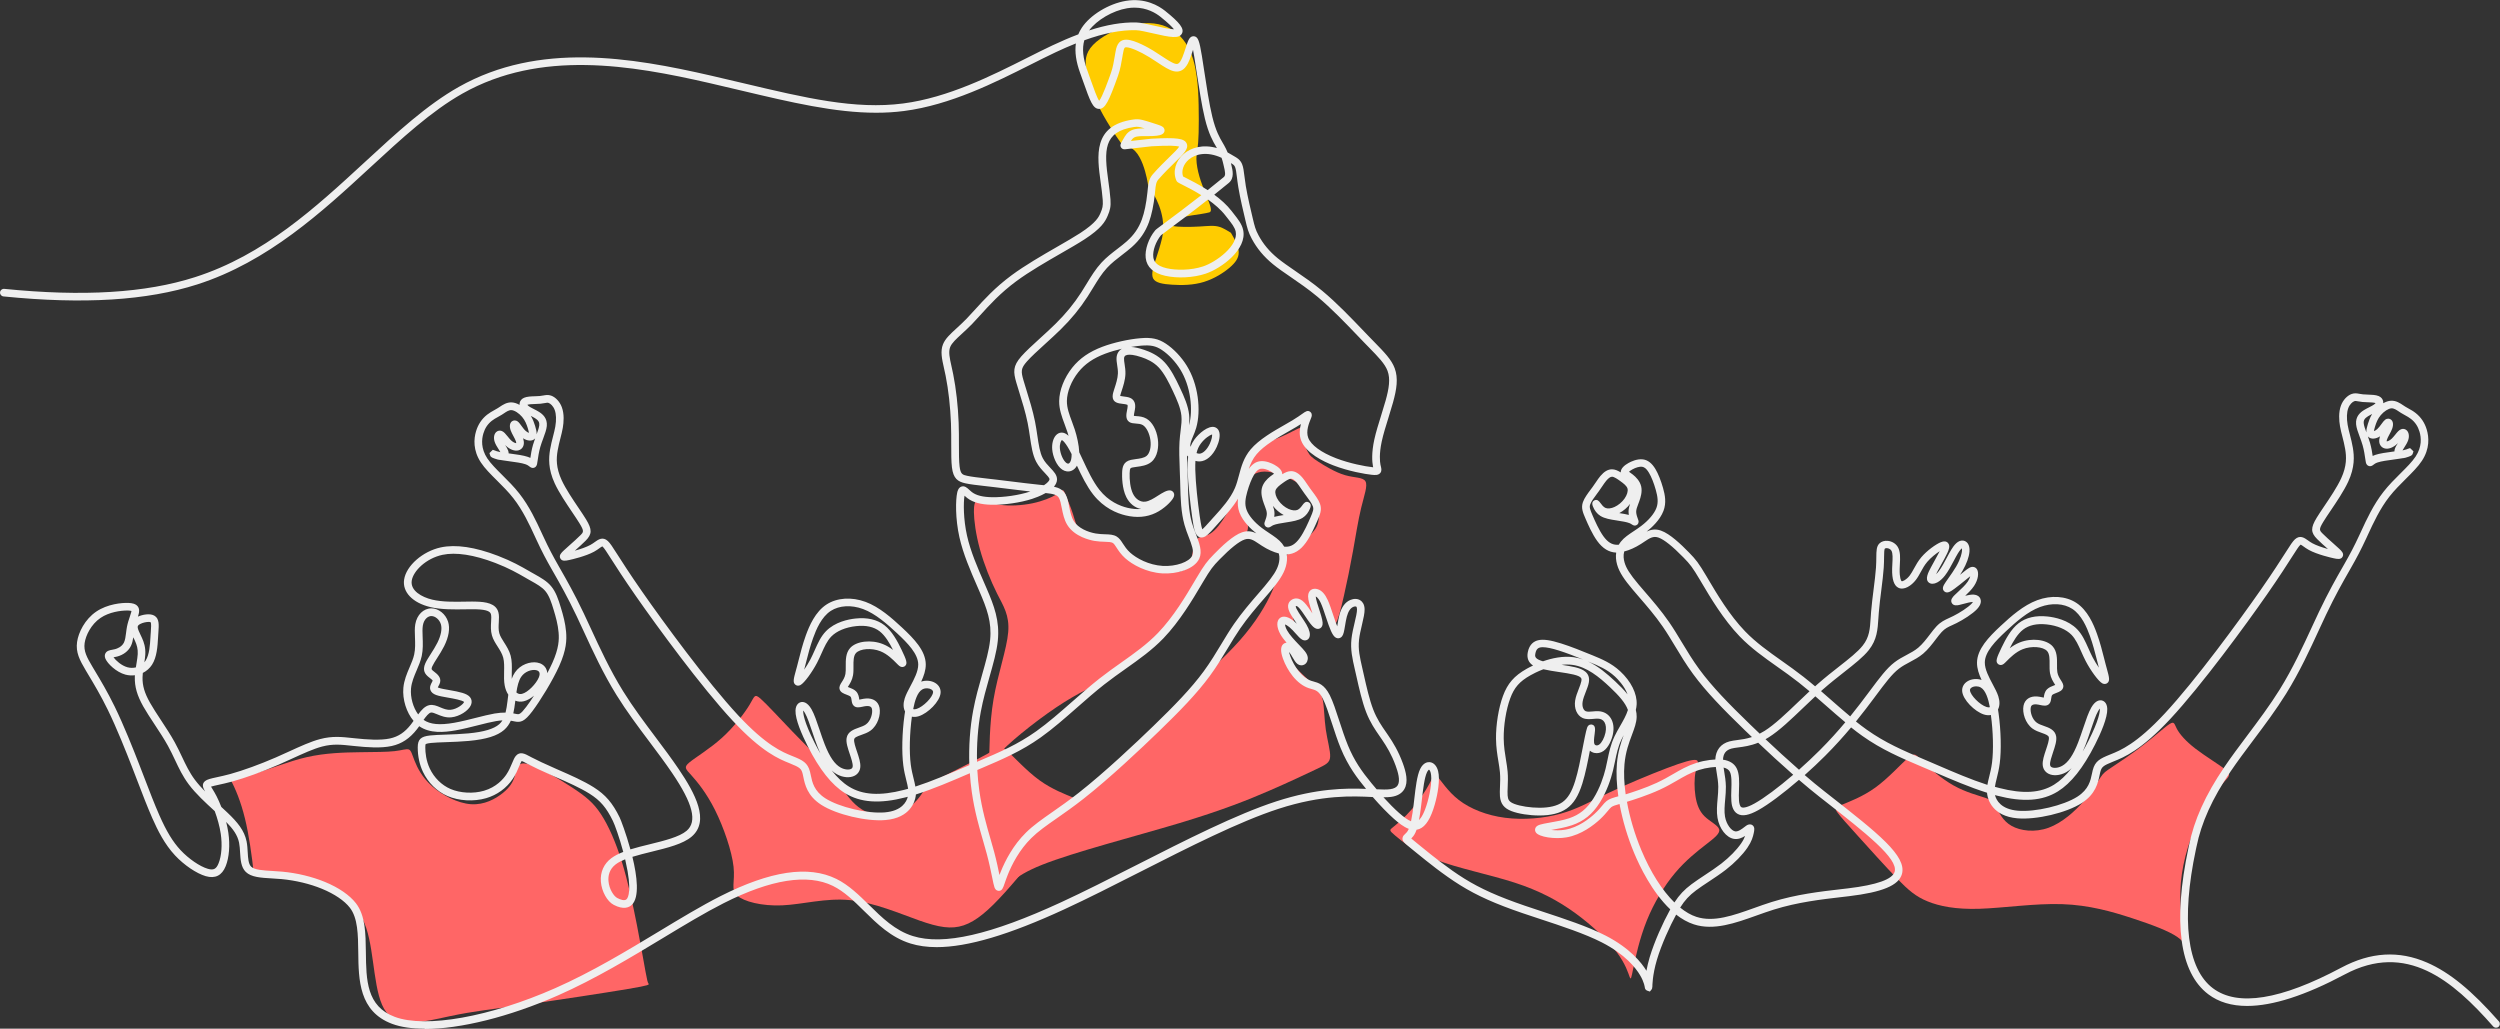 <svg xmlns="http://www.w3.org/2000/svg" width="1080" height="444.39" viewBox="0 0 1080 444.39"><rect x="0" y="0" width="1080" height="444.39" fill="#333333" stroke="none"/><g id="a"/><g id="b"><g id="c"><g id="d"><path d="M485.45 63.5c-2.38-3.31-3.98-5.73-5.71-8.49-2.04-3.27-4.27-7.03-6.04-10.96-1.77-3.93-3.1-8.02-3.99-11.95-.9-3.93-1.37-7.71 1.34-11.35 2.71-3.64 8.61-7.15 14.56-9.07 5.94-1.92 11.93-2.27 16.72-.73 4.79 1.54 8.38 4.96 10.69 8.98 2.31 4.02 3.33 8.64 3.93 12.95.6 4.32.77 8.34.86 12.57.09 4.23.09 8.68.0 11.93-.09 3.25-.26 5.3-.52 7.08-.27 1.78-.63 3.28-.34 5.99 1.14 10.39 8.41 20.43 5.47 21.29-2.94.87-13.05 1.78-15.3 2.97-2.25 1.19-2.93 2.35-.59 2.89 2.33.55 7.67.48 11.57.26s6.38-.61 8.86.19c1.59.52 3.18 1.53 4.79 2.51 2.14 3.61 3.1 5.74 3.33 7.69.25 2.21-.45 4.17-3.06 6.63-2.61 2.46-7.12 5.42-11.87 6.89-4.75 1.48-9.74 1.48-13.79 1.22-4.05-.26-7.15-.78-8.17-2.64-1.02-1.87.06-5.08 1.11-8.3 1.05-3.22 2.09-6.43 2.7-9.15.61-2.72.79-4.93.24-8.39-1.34-8.36-6.17-13.81-6.31-14.8-.07-.47-2.54-17.69-10.46-16.22z" fill="#fc0" fill-rule="evenodd"/><path d="M795.78 347.63c3-1.28 8.82-3.37 14.45-7.46 5.64-4.1 11.1-10.21 14.02-12.74 2.93-2.54 3.32-1.5 6.18 1.37s8.19 7.54 13.52 10.53c5.33 2.99 10.66 4.29 13.68 5.33 3.02 1.04 3.73 1.83 4.84 4.04 1.11 2.21 2.61 5.85 6.48 8.05 3.87 2.21 10.11 2.99 16.03.84 5.92-2.15 11.51-7.22 15.29-11.59 3.78-4.37 5.75-8.05 7.12-10.13 1.37-2.08 2.13-2.57 5.24-4.63 3.11-2.06 8.57-5.7 13.44-9.49 4.87-3.78 9.16-7.71 11.24-9.01 2.08-1.3 1.96.02 3.13 2.18 1.17 2.16 3.64 5.15 7.94 8.46 4.29 3.32 10.4 6.96 13 9.1 2.6 2.15 1.69 2.8-.78 5.53-2.47 2.73-6.5 7.54-10.27 15.08-3.77 7.54-7.28 17.81-8.19 28.15-.91 10.34.78 20.74 1.57 24.7.79 3.96.68 1.49-3.04-1.12-3.72-2.61-11.03-5.36-19.63-8.17-8.6-2.81-18.47-5.67-30.24-6.06-11.77-.39-25.43 1.69-35.74 2.01-10.32.31-17.29-1.14-22.35-3.21-5.06-2.07-8.22-4.75-13.24-9.93-5.02-5.18-11.91-12.85-16.74-18.2-4.82-5.35-7.57-8.37-8.86-10.13-1.28-1.75-1.1-2.24 1.9-3.52z" fill="#f66" fill-rule="evenodd"/><path d="M620.99 335.58c1.57 1.52 4.33 6.24 9.24 10.03 4.92 3.79 11.99 6.64 19.96 7.67 7.96 1.03 16.81.25 24.04-1.77 7.23-2.02 12.83-5.26 20.7-9 7.87-3.74 17.99-7.96 25.11-10.66 7.12-2.7 11.22-3.86 12.7-3.52 1.47.34.32 2.2-.26 5.14-.58 2.94-.58 6.97-.04 10.46.54 3.49 1.62 6.44 3.92 8.71 2.3 2.27 5.82 3.86 6.32 5.63.49 1.77-2.05 3.72-5.77 6.61-3.73 2.89-8.64 6.73-13.31 12.28-4.67 5.56-9.09 12.83-12.19 20.55-3.1 7.72-4.87 15.88-5.8 20.4-.93 4.52-1.03 5.41-1.62 3.88-.59-1.52-1.67-5.46-5.55-10.62-3.88-5.16-10.57-11.55-17.94-16.91-7.37-5.36-15.44-9.68-26.2-13.17-10.77-3.49-24.24-6.14-33.77-9.78-9.54-3.64-15.14-8.26-17.84-10.57-2.7-2.31-2.51-2.31-.79-3.69 1.72-1.38 4.97-4.13 8.01-7.67 3.05-3.54 5.9-7.87 7.52-10.86s2.02-4.67 3.59-3.15z" fill="#f66" fill-rule="evenodd"/><path d="M420.72 221.07c.05 3.76.81 9.7 2.6 16.2 1.79 6.51 4.62 13.58 7.38 19.07 2.76 5.48 5.45 9.37 4.85 16.7-.6 7.33-4.49 18.09-6.35 29.08-1.87 10.99-1.72 22.2-1.88 26.58-.16 4.38-.63 1.92 5.2-4.06 5.83-5.98 17.97-15.49 27.32-21.36 9.36-5.88 15.94-8.12 22.59-12.53 6.65-4.41 13.38-10.99 18.62-16.97 5.23-5.98 8.97-11.36 12.04-16.52 3.07-5.16 5.46-10.09 8.37-13.51 2.91-3.41 6.34-5.3 9.85-7.47 3.51-2.17 7.12-4.61 7.72-7.63.6-3.02-1.79-6.6-2.39-10.57-.6-3.96.6-8.3 2.77-11.06 2.17-2.77 5.31-3.96 10.24-2.92 4.93 1.05 11.66 4.34 15.33 7.48 3.66 3.14 4.26 6.13 4.56 8.9.3 2.77.3 5.31-1.07 7.63s-4.1 4.42-6.81 6.49c-2.72 2.07-5.42 4.1-7.12 7.31-1.7 3.21-2.39 7.6-4.99 13.54-2.59 5.93-7.08 13.41-13.95 21.19-6.88 7.78-16.15 15.85-24.3 24.3-8.15 8.45-15.18 17.27-23.4 25.49-8.22 8.22-17.64 15.85-25.49 22.13-7.85 6.28-14.13 11.21-18.32 15.78-4.19 4.56-6.28 8.75-7.4 12.49-1.12 3.74-1.27 7.03-1.05 6.65.22-.37.82-4.41 14.5-9.87 13.68-5.46 40.45-12.34 59.36-18.02 18.92-5.68 29.98-10.17 38.95-14.06 8.97-3.89 15.85-7.18 20.11-9.2 4.26-2.02 5.91-2.77 6.06-5.38.15-2.62-1.2-7.1-1.87-11.74-.67-4.64-.67-9.42-1.27-12.56-.6-3.14-1.79-4.64-4.34-7.1-2.54-2.47-6.43-5.91-8.78-8.53-2.35-2.63-3.17-4.44-3.54-5.93-.37-1.5-.31-2.67.98-2.29 1.29.38 3.81 2.31 3.52 1.14-.29-1.17-3.38-5.45-5.24-8.14-1.86-2.69-2.48-3.78-1.14-3.36 1.33.42 4.62 2.37 6.04 2.97 1.42.6.97-.15.36-1.96-.62-1.81-1.4-4.68-1.55-6.62-.15-1.94.33-2.96 1.92-2.35 1.59.61 4.28 2.86 5.92 4.28 1.64 1.42 2.24 2.02 2.12.48-.12-1.54-.96-5.22-1.34-7.54-.37-2.32-.28-3.27 1.19-1.88 1.47 1.39 4.31 5.13 6.05 8.44 1.74 3.31 2.37 6.18 3.35 5.06.97-1.12 2.28-6.24 3.61-12.08 1.33-5.85 2.67-12.43 3.87-19.08 1.2-6.65 2.24-13.38 3.56-18.8 1.31-5.42 2.89-9.54 1.85-11.4-1.05-1.87-4.72-1.49-8.84-2.69-4.12-1.2-8.69-3.97-11.46-5.76-2.77-1.79-3.73-2.61-4.73-4.52-1-1.9-2.05-4.9-2.24-7.04-.19-2.15.48-3.46-.79-3.16-1.27.3-4.48 2.21-8.03 3.76-3.55 1.55-7.44 2.75-9.57 4.26-2.13 1.51-2.5 3.35-3.39 5.18-.9 1.84-2.33 3.68-3.66 6.41-1.33 2.73-2.56 6.35-3.69 9.45-1.13 3.1-2.17 5.69-3.94 8.73-1.78 3.04-4.3 6.53-6.78 8-2.48 1.47-4.92.92-6.14 2.83-1.23 1.91-1.25 6.27-2.29 9.23-1.04 2.96-3.11 4.51-6.96 4.44-3.85-.06-9.47-1.75-13.7-3.33-4.23-1.58-7.08-3.07-8.66-4.98-1.58-1.91-1.91-4.23-3.65-5.14-1.75-.91-4.91-.39-7.69-.42-2.78-.03-5.17-.61-6.79-2.68-1.62-2.07-2.46-5.62-3.36-8.47-.91-2.84-1.87-4.98-2.59-6.76-.71-1.78-1.16-3.2-1.65-3.46-.48-.26-1 .65-3.07 1.87-2.07 1.23-5.69 2.78-10.21 3.72-4.53.94-9.96 1.26-14.1.62-4.15-.64-7.01-2.25-8.77-2.26-1.77-.01-2.44 1.56-2.39 5.32z" fill="#f66" fill-rule="evenodd"/><path d="M463.43 344.48c-3-1.28-8.82-3.37-14.45-7.46-5.64-4.1-11.1-10.21-14.02-12.74-2.93-2.54-3.32-1.5-8.38 1.36-5.06 2.86-14.8 7.54-20.03 10.27-5.22 2.73-5.93 3.52-7.46 5.75-1.53 2.23-3.87 5.91-8.17 8.14-4.29 2.23-10.54 3.01-15.3 1.44-4.77-1.57-8.06-5.48-10.26-8.52-2.2-3.04-3.32-5.19-3.81-6.32-.5-1.13-.37-1.23-3.53-4.46-3.16-3.23-9.6-9.6-15.53-15.75-5.92-6.15-11.32-12.08-13.96-14.39-2.64-2.3-2.52-.98-4.7 2.64-2.18 3.62-6.67 9.55-11.97 14.33-5.3 4.78-11.41 8.42-14.01 10.57-2.6 2.15-1.69 2.8.78 5.53 2.47 2.73 6.5 7.54 10.27 15.08 3.77 7.54 7.28 17.81 8 24.51.72 6.7-1.35 9.82 1.52 12.41 2.87 2.59 10.68 4.64 19.52 4.24 8.84-.4 18.71-3.27 29.23-2.26 10.52 1.01 21.69 5.88 29.99 8.81 8.3 2.93 13.74 3.91 19.15 2.09 5.41-1.82 10.8-6.43 17.83-14.23 7.04-7.79 15.72-18.76 21.44-25.76 5.72-7 8.47-10.02 9.75-11.77 1.28-1.75 1.1-2.24-1.9-3.52z" fill="#f66" fill-rule="evenodd"/><path d="M109.64 377.62c1.05.0 2.82-.31 6.07-.13 5.09.28 13.79 1.75 22.22 4.75 8.42 3 16.57 7.52 20.3 18.71 3.73 11.19 3.05 29.06 8.65 36.3 5.6 7.24 17.47 3.84 27.65 1.7 10.18-2.15 18.66-3.05 32.85-5.03s34.09-5.03 43.82-6.67c9.72-1.64 9.27-1.87 8.93-2.37-.34-.51-.57-1.3-1.3-5.31s-1.98-11.25-3.67-19.9c-1.7-8.65-3.84-18.71-6.5-27.31-2.66-8.59-5.82-15.72-9.05-20.64-3.22-4.92-6.5-7.63-12.55-11.59-6.05-3.96-14.87-9.16-19.33-10.15-4.46-.99-4.55 2.22-5.28 4.99-.73 2.77-2.11 5.09-5.23 7.61-3.12 2.52-7.98 5.23-13.75 4.84-5.77-.4-12.44-3.9-16.79-7.75-4.35-3.84-6.39-8.03-7.55-10.93-1.16-2.9-1.46-4.52-2.5-4.95-1.04-.43-2.83.34-6.21.71-3.38.38-8.36.37-14.95.46-6.59.09-14.8.28-22.92 2.12-8.12 1.85-16.15 5.35-22.53 6.99-4.71 1.21-8.53 1.4-10.55 2.51 2.22 4.05 4.57 9.7 6.37 17.11 1.71 7.03 2.92 15.65 3.83 23.93z" fill="#f66" fill-rule="evenodd"/><path d="M183.46 444.39c-5.54.0-10.32-.68-14.06-2.08-14.33-5.36-14.49-18.95-14.63-30.94-.09-7.6-.17-14.79-3.64-19.25-2.34-3.02-6.61-5.91-12-8.14-5.2-2.15-11.42-3.64-17.51-4.21-1.4-.13-2.81-.21-4.16-.29-4.8-.28-8.94-.52-11.27-2.8-2.09-2.04-2.28-5.28-2.47-8.41-.08-1.44-.17-2.93-.44-4.24-.67-3.26-2.56-5.89-5.58-8.96.39 1.54.72 3.12.95 4.7.78 5.33.35 10.72-1.15 14.42-1.63 4.05-4.54 5.5-8.64 4.31-3.99-1.16-9.31-4.76-13.24-8.96-4.54-4.85-7.51-10.86-9.82-16.09-2.1-4.77-4.22-10.28-6.45-16.11-.75-1.94-1.51-3.95-2.31-6-2.64-6.79-6.59-16.73-10.44-24.63-3.05-6.24-6.01-11.18-8.39-15.15-.39-.65-.76-1.28-1.12-1.88-2.7-4.55-4.42-7.86-3.79-12.34.58-4.13 3.37-9.79 8.28-13.12 4.81-3.27 11.09-3.89 14.04-3.74 1.34.07 3 .3 3.91 1.52.89 1.19.53 2.64.38 3.26-.09.36-.2.73-.32 1.12 2.09-.91 5.32-1.53 7.21-.34 2.05 1.29 1.86 3.91 1.62 7.23-.03.39-.06.8-.08 1.22-.02.32-.04.66-.06 1-.22 3.75-.5 8.41-2.61 11.69-.99 1.53-2.37 2.73-3.97 3.53-.06.62-.11 1.24-.12 1.85-.09 3.59.84 6.78 3.22 11.02 1.25 2.23 2.93 4.77 4.7 7.47 2.08 3.16 4.23 6.42 5.98 9.6 1.19 2.16 2.18 4.25 3.13 6.26 1.65 3.48 3.2 6.77 5.57 9.95 1.28 1.71 2.81 3.41 4.44 5.07-.9-1.53-1.62-3.18-.04-4.49.92-.76 2.42-1.09 5.13-1.68 1.57-.34 3.53-.77 5.78-1.38 5.49-1.51 12.86-4.19 19.7-7.17 1.91-.83 3.81-1.7 5.64-2.54 4.87-2.23 9.47-4.34 13.48-5.39 5.25-1.38 9.33-.94 14.05-.43l1.06.11c5.11.54 10.9.97 15.07.06 3.61-.79 6.4-2.66 9.04-6.05.38-.49.76-1.02 1.13-1.54-3.06-3.63-4.86-9.26-4.4-14.3.3-3.27 1.51-6.1 2.68-8.84.82-1.92 1.6-3.73 2-5.56.52-2.4.42-4.95.33-7.42-.08-2.03-.16-3.96.14-5.66.69-4.02 3.54-6.83 6.93-6.83 3.14.0 6.18 2.43 7.24 5.78.9 2.87.31 6.52-1.71 10.57-.89 1.78-2.01 3.54-3 5.09-.89 1.39-1.72 2.71-2.13 3.63-.52 1.2-.34 1.36.46 2 .14.12.3.24.45.36 1.19.93 3 2.34 2.47 4.55-.13.56-.41 1.07-.66 1.52-.1.18-.24.44-.33.64.09.05.22.11.4.18.95.35 2.68.65 4.51.97 4.57.8 7.67 1.44 9.01 3.07.77.94.92 2.17.42 3.38-1.05 2.51-5.03 5.01-8.52 5.34-2.43.23-4.46-.63-6.09-1.31-1.09-.46-2.11-.89-2.74-.75-.9.2-2.04 1.61-3.14 3.15 2.83 1.98 6.96 2.37 13.23 1.26 3.1-.55 6.37-1.38 9.54-2.18 2.91-.74 5.66-1.43 7.92-1.82 1.88-.32 3.43-.42 4.73-.4.38-1.46.61-3.09.83-4.86l.13-1.05c.07-.61.15-1.22.23-1.83-.74-1.11-1.28-2.47-1.56-3.98-.35-1.85-.3-3.89-.26-5.85.05-2.14.1-4.34-.37-6.14-.45-1.72-1.46-3.3-2.43-4.83-.96-1.5-1.95-3.06-2.45-4.79-.58-2.02-.46-4.08-.36-5.9.07-1.27.15-2.47-.07-3.25-.27-1-1.27-2.03-6.59-2.16-1.33-.03-2.88.0-4.52.02-4.58.08-10.28.18-15.07-.96-7.7-1.84-12.15-6.51-11.33-11.89.91-5.97 8.01-12.2 15.82-13.89 6.49-1.4 14.82-.17 24.75 3.65 6.06 2.33 10.03 4.62 13.21 6.45.41.24.81.47 1.2.69.43.24.84.48 1.25.7 2.92 1.64 5.44 3.06 7.29 5.29 2.04 2.45 3.11 5.63 4.19 9.23 1.01 3.34 1.94 6.66 2.26 10.44.31 3.56.16 7.81-2.96 14.76-2.85 6.35-8.24 15.1-11.61 19.56-3.37 4.47-5.02 4.96-7.67 4.41l-.28-.06c-.41-.09-.86-.18-1.36-.26-.66 1.49-1.57 2.83-2.87 3.97-2.9 2.55-7.72 4.06-15.19 4.76-3.3.31-6.82.43-9.92.54-2.66.09-4.95.18-6.55.35-1.85.2-2.22.49-2.27.55-.05.05-.14.3-.14 1.34.0 2.31.34 5.76 1.93 9.14 1.87 3.97 5.12 7.18 8.92 8.83 4.2 1.82 9.88 2.13 14.48.79 5.35-1.55 8.36-5.06 9.68-7.01 1.14-1.69 1.89-3.48 2.49-4.93.54-1.3.97-2.33 1.56-3.06 1.77-2.18 4.02-.96 6.01.12.23.12.47.26.73.39 2.33 1.24 5.77 2.85 10.84 5.08l1.32.58c4.66 2.04 10.47 4.58 14.79 7.32 5.11 3.23 8.15 6.77 11.22 13.05.49 1.01 2.75 6.88 4.64 13.78 2.58-.8 5.41-1.49 8.3-2.2 6.3-1.55 12.82-3.15 15.97-5.82 4.68-3.98 2.77-11.67-6.22-24.93-3.02-4.46-6.34-8.88-9.85-13.56-4.84-6.45-9.85-13.13-14.16-20.08-5.81-9.36-10.27-19.04-14.2-27.58-1.05-2.28-2.04-4.43-3-6.44-3.99-8.38-7.25-14.1-9.87-18.69l-.87-1.52c-2.52-4.42-4.25-7.65-6.74-13.02l-.63-1.36c-2.31-5.01-5.18-11.24-9.33-16.53-2.16-2.76-4.67-5.25-7.09-7.66-2.69-2.67-5.23-5.2-6.9-7.74-3.49-5.28-3.07-10.26-2.1-13.5.87-2.92 2.47-5.32 4.75-7.13 1.09-.86 2.1-1.41 3.07-1.95.54-.3 1.05-.58 1.57-.91.24-.15.49-.32.74-.48 1.41-.95 3.15-2.12 5.35-1.99 1.14.07 2.27.48 3.32 1.07-.02-.26-.01-.52.03-.77.18-1.03.86-1.85 1.93-2.31 1.23-.53 3.04-.6 4.79-.65.71-.02 1.39-.05 1.95-.1.58-.05 1.07-.14 1.55-.23 1.04-.19 2.1-.38 3.36.05 1.94.67 3.76 2.63 4.64 4.99 1.11 2.97.84 6.5.42 8.95-.26 1.48-.63 2.95-1.03 4.5-.43 1.69-.88 3.44-1.2 5.33-.58 3.41-.76 7.31 1.74 12.74 1.74 3.77 4.84 8.36 7.33 12.05 1.22 1.81 2.38 3.53 3.21 4.9 2.67 4.39 2.63 6.37-.17 9.21-1.25 1.27-3.07 2.88-4.68 4.32 2.42-.67 5.01-1.55 6.72-2.49.77-.42 1.41-.88 1.98-1.29 1.42-1.02 3.36-2.42 5.57-.39.98.9 1.99 2.48 4 5.63 2.15 3.36 5.39 8.45 10.85 16.29 9.07 13.02 28 38.92 41.44 53.37 12.17 13.08 19.13 15.88 23.28 17.55l.38.15c4.17 1.68 6.39 2.75 7.39 6.72.12.46.22.96.33 1.48.62 3.04 1.4 6.82 6.29 9.96 5.96 3.83 18.21 6.72 25.72 6.07 7.3-.64 9.33-4.51 9.89-6.74-.31.08-.61.16-.91.24-11.22 2.9-19.57 2.32-26.26-1.83-5.69-3.53-10.95-10.16-16.07-20.27-2.48-4.89-5.4-11.53-5.27-15.4.1-2.84 1.77-3.48 2.28-3.61.93-.23 2.77-.15 4.61 3.02 1.21 2.09 2.33 5.41 3.51 8.93.7 2.1 1.43 4.26 2.2 6.22 2.14 5.46 4.33 8.66 6.9 10.08 1.8.99 3.64 1.03 4.53.57.42-.22.63-.55.68-1.06.12-1.21-.62-3.41-1.27-5.35-.86-2.57-1.68-5-1.36-6.91.47-2.81 3.14-3.74 5.27-4.5 1.11-.39 2.25-.79 3.08-1.39 2.13-1.53 2.96-4.86 2.62-6.57-.09-.46-.3-1.53-2.45-1.36-.55.04-1.13.17-1.68.29-1.29.28-2.75.59-3.79-.45-.66-.66-.79-1.56-.9-2.35-.08-.6-.18-1.27-.47-1.56-.31-.31-1.12-.62-1.77-.87-1.26-.48-2.57-.99-2.93-2.32-.31-1.14.3-2.11.95-3.12.58-.91 1.31-2.05 1.56-3.5.16-.92.15-2.05.14-3.24-.02-2.71-.05-5.78 1.89-7.95 2.68-3 9.08-3.75 14.26-1.66 1.61.65 3.04 1.54 4.27 2.48-1.53-3.05-3.39-6.18-5.76-8.03-2.5-1.95-5.93-2.71-10.19-2.25-4.5.48-8.41 2.12-10.73 4.51-1.8 1.86-2.97 4.48-4.21 7.26-.6 1.34-1.21 2.72-1.93 4.09-2.01 3.85-5.47 8.75-7.23 9.63-.74.37-1.54.31-2.13-.18-1.19-.98-.77-2.52.25-6.23.15-.55.31-1.12.47-1.72.23-.86.46-1.76.69-2.69.81-3.19 1.72-6.8 3.08-10.59 1.53-4.25 4.12-10.28 8.98-13.43 4.52-2.93 10.82-3.35 16.85-1.12 5.94 2.2 11.29 6.92 15.84 11.17 5.12 4.78 10.12 9.94 10.17 15.84.02 2.52-.86 5.04-1.98 7.44 2.02-.68 4.4-.48 6.13.61 1.54.96 2.36 2.48 2.26 4.17-.23 3.8-5.51 8.94-9.44 10.16-1.05.33-2.06.39-2.97.2-.98 7.19-1.17 15.28-.49 20.63.3 2.34.79 4.31 1.22 6.05.3 1.23.59 2.38.78 3.52 7.06-2.28 14.51-5.49 21.77-8.61.52-.22 1.03-.44 1.54-.66-.29-8.06.27-16.19 1.67-23.67 1.01-5.42 2.45-10.5 3.85-15.41 1.54-5.43 3-10.55 3.45-14.94.81-7.8-1.42-13.68-4.65-21.14-.31-.72-.63-1.45-.95-2.19-2.84-6.5-6.05-13.87-7.66-21.11-1.81-8.12-1.65-16.15-.95-19.26.13-.6.49-2.19 1.87-2.62 1.35-.43 2.41.55 3.34 1.41.36.33.73.67 1.13.98 1.9 1.44 4.65 2.14 8.66 2.21 5.18.09 11.59-.85 16.34-2.39.08-.03.16-.05.24-.08-2.8-.32-5.89-.7-8.9-1.07-2.26-.28-4.47-.55-6.46-.79-1.37-.16-2.63-.3-3.81-.44-3.9-.44-6.73-.76-8.86-1.23-3.32-.73-5.24-2.05-5.83-6.91-.3-2.46-.3-5.92-.3-9.93.0-2.81.0-6.01-.12-9.14-.26-7-1.09-14.45-2.29-20.44-.23-1.15-.47-2.21-.7-3.24-.92-4.13-1.65-7.39-.45-10.39.98-2.46 3.13-4.42 5.86-6.92 1.3-1.19 2.78-2.55 4.32-4.13 1.11-1.14 2.27-2.43 3.51-3.79 3.93-4.33 8.81-9.73 15.94-14.99 5.86-4.33 13.19-8.55 19.66-12.28 3.76-2.17 7.32-4.21 9.98-5.94 7.01-4.56 8.08-7.07 8.79-8.73.8-1.88 1.13-2.97.95-5.53-.18-2.5-.54-5.13-.89-7.66-1.6-11.53-3.41-24.59 13.92-27.12 1.42-.21 2.44-.24 4.13.16 1.25.3 2.86.82 4.42 1.32l1.08.35c2.24.72 3.27 1.05 3.78 1.89.32.53.36 1.18.09 1.73-.4.84-1.28 1.27-3.14 1.52-1.26.17-2.64.19-4.47.18h-.28c-1.56-.02-3.69-.04-4.85.48-.71.32-1.18.92-1.6 1.61 3.38-.39 8.39-.96 8.76-.97 11.04-.6 14.33-.15 15.31 2.07.98 2.24-1.2 4.37-5.17 8.23-2 1.94-4.48 4.36-6.99 7.23-1.04 1.19-1.19 2.35-1.46 5.09-.03.35-.07.72-.11 1.11-.52 4.95-1.39 9.12-2.58 12.37-1.54 4.18-3.88 7.58-7.37 10.69-1.3 1.16-2.71 2.24-4.2 3.39-2.26 1.74-4.6 3.53-6.55 5.64-2.29 2.48-4.13 5.49-6.07 8.68-.75 1.23-1.52 2.5-2.34 3.76-3.28 5.08-6.96 9.57-11.58 14.12-2.11 2.08-4.47 4.22-6.75 6.3-3.11 2.83-6.05 5.51-7.85 7.55-2.64 3.01-2.64 4.18-1.44 8.29.33 1.14.75 2.49 1.19 3.92 1.25 4.02 2.81 9.02 3.76 13.78.42 2.1.71 4.11 1 6.05.58 3.92 1.07 7.3 2.35 9.75.85 1.63 2.11 2.95 3.22 4.13 1.54 1.62 2.99 3.15 2.93 5.12-.04 1.12-.55 2.14-1.34 3.05 2.25.5 3.95 1.4 5.04 3.34.8 1.42 1.17 3.28 1.55 5.24.44 2.22.89 4.52 1.97 6.26 1.93 3.11 6.18 4.82 9.52 5.39 1.45.25 2.81.29 4 .33 1.95.06 3.64.12 5.05.99 1.16.71 1.89 1.84 2.66 3.04.78 1.2 1.66 2.56 3.17 3.92 2.68 2.41 7.97 5.36 14.06 5.72 5.65.33 11.48-1.7 12.74-4.45.85-1.86-.25-4.71-1.52-8.01-.65-1.68-1.32-3.42-1.84-5.29-1.52-5.42-1.68-11.38-1.83-17.15-.02-.65-.03-1.3-.05-1.95-.05-1.55-.1-3.08-.16-4.57-.17-4.48-.32-8.71-.11-12.23.11-1.79.31-3.43.49-4.87.29-2.34.54-4.35.33-6.37-.34-3.32-1.93-6.91-3.67-10.62-1.68-3.57-3.67-7.59-6.04-10.13-2.39-2.56-5.27-3.76-7.51-4.52-3.28-1.11-5.07-1.17-5.99-1.03-1.29.2-1.52.84-1.57 1.51-.05.63.09 1.54.24 2.51.19 1.26.41 2.7.36 4.24-.09 2.65-.99 5.37-1.64 7.35l-.17.52c-.12.38-.38 1.17-.46 1.64.38.09.98.17 1.45.22 1.01.12 2.05.25 2.9.63 2.67 1.19 2.17 4.14 2 5.1-.05.29-.11.59-.17.89-.11.52-.27 1.33-.26 1.77.27.04.7.07 1.03.1 1.23.08 2.9.2 4.43 1.1 2.47 1.45 4.34 4.82 4.89 8.79.46 3.3-.04 7.64-2.81 9.92-1.85 1.52-4.38 1.85-6.41 2.11-.65.08-1.27.16-1.73.27-.91.21-1.15.27-1.23 2.5-.09 2.7.24 6.45 1.47 8.9 1.14 2.29 3.13 3.58 5.19 3.38 1.78-.18 3.8-1.47 5.58-2.61.5-.32.98-.63 1.43-.89 1.88-1.12 3.79-2 4.99-.85.33.31 1.01 1.2.22 2.68-.86 1.61-4 4.78-7.66 6.53-3.83 1.84-8.18 2.2-12.92 1.07-3.89-.92-9.48-3.23-14.02-9-2.81-3.58-5.06-8.23-7.05-12.49-.57 1.05-1.37 1.81-2.35 2.21-1.29.52-2.75.33-4.01-.52-2.49-1.68-4.08-5.76-4.32-8.75-.19-2.42.39-4.66 1.54-5.99.66-.76 1.48-1.19 2.37-1.24 1.06-.06 2.08.38 3.15 1.4-.15-.52-.31-1.05-.47-1.57-.38-1.17-.81-2.32-1.22-3.43-1.18-3.15-2.4-6.41-2.36-10.02.05-4.68 2.17-10.09 5.68-14.48 3.19-3.98 7.31-6.83 12.99-8.98 4.83-1.82 11.3-3.27 16.46-3.7 4.84-.4 7.7.22 10.96 2.36 3.35 2.2 6.73 5.78 9.06 9.57 2.37 3.87 3.99 8.52 4.68 13.46.68 4.83.46 9.57-.64 13.34-.4 1.38-.92 2.63-1.38 3.72-.7 1.68-1.31 3.13-1.13 4.24.01.07.03.14.05.22.44-1.16 1.02-2.2 1.73-3.19 1.88-2.58 5.93-6.06 8.68-5.31.8.22 1.44.77 1.81 1.56.87 1.85.11 4.83-.88 6.99-1.76 3.83-4.51 6.18-7.35 6.28-.62.02-1.25-.06-1.86-.24-.07 1.13-.09 2.4-.06 3.83.13 5.8 1.1 14.33 1.89 19.87.17 1.21.65 4.53 1.13 5.87.77-.63 2.1-2.12 3.29-3.45.42-.47.87-.98 1.35-1.51l.73-.8c3.03-3.34 6.79-7.49 8.75-12.12.73-1.73 1.21-3.53 1.72-5.44 1-3.76 2.04-7.64 5.06-11.22 3.61-4.29 9.84-7.84 14.84-10.69 1.16-.66 2.26-1.29 3.2-1.86 2-1.2 3.39-2.2 4.32-2.86 1.33-.94 2.28-1.63 3.37-.81.48.36.95 1.06.5 2.35-.08.21-.19.49-.32.82-.69 1.68-2.12 5.17-1.05 8.02 1.18 3.14 5.57 6.37 12.06 8.87 5.82 2.24 12.59 3.53 15.73 3.86.1.01.2.02.28.03-.04-.17-.08-.35-.11-.54-.33-1.73-.69-5.52.6-11.45.69-3.15 1.83-6.82 2.94-10.37.68-2.19 1.38-4.44 1.96-6.51 1.43-5.15 2.11-9.29.82-12.77-1.15-3.08-3.95-5.96-8.2-10.3-.65-.66-1.33-1.36-2.04-2.09-.92-.95-1.89-1.96-2.9-3.02-4.96-5.18-11.13-11.62-17.12-16.61-4.02-3.34-8.07-6.12-11.63-8.56-2.82-1.93-5.48-3.75-7.65-5.54-3.91-3.21-6.89-6.78-9.1-10.92-1.54-2.88-1.94-4.53-2.8-8.16-.73-3.05-2.25-9.4-3.02-14.1-.28-1.68-.46-3.14-.62-4.42-.24-1.94-.43-3.46-.8-4.36-.31-.76-.82-1.12-1.79-1.68.06.24.12.5.18.75.59 2.43 1.4 5.75-1.12 7.83-2.15 1.77-4.24 3.46-6.26 5.07 2.78 2.04 5.47 4.41 7.51 7.07.32.42.65.83.96 1.23 1.79 2.27 3.48 4.41 4.02 6.93 1.82 8.4-9.45 16.65-16.27 18.91-5.23 1.73-12.05 2.09-17.36.9-5.16-1.15-8-3.74-8.47-7.71-.42-3.6 1.26-8.5 4.08-11.91.3-.36.86-.79 4.27-3.31 3.49-2.59 9.04-6.7 15.67-11.9-3.24-2.03-6.31-3.57-8.2-4.52-1.98-1-2.28-1.15-2.57-1.8-1.66-3.81-.39-8.43 3.16-11.49 3.08-2.66 8.16-4.31 14.36-2.54-.11-.19-.23-.39-.35-.59-1.36-2.32-3.23-5.5-4.86-12.18-1.36-5.58-2.59-13.71-3.58-20.23-.34-2.28-.67-4.43-.96-6.18-.22-1.35-.42-2.42-.58-3.27-.05.14-.09.28-.14.42-.4 1.24-.86 2.66-1.36 3.89-.66 1.62-2.39 5.92-6.77 4.95-2.03-.45-4.41-2.03-7.17-3.86-1.11-.74-2.27-1.5-3.44-2.22-4.08-2.5-8.06-4.21-9.89-4.27-.72-.02-1.04-.03-1.56 3.04l-.17 1.02c-.41 2.44-.91 5.47-1.86 8.13-3.99 11.18-5.56 14.43-8.21 14.43h0c-2.69.0-3.9-3.41-6.82-11.65-.44-1.23-.91-2.56-1.42-3.98-1.72-4.76-2.32-8.95-1.8-12.65-2.78 1.1-5.69 2.37-8.74 3.81-3.34 1.57-6.95 3.39-10.77 5.31-15.46 7.78-34.69 17.47-54.73 20.07-3.96.51-7.97.75-12.03.75-17.83.0-36.76-4.49-58.06-9.54-4.51-1.07-9.17-2.18-13.97-3.28-33.94-7.78-72.97-14.49-106.65 4.51-13.51 7.62-26.31 19.43-39.87 31.93-20.7 19.1-44.17 40.75-74.75 50.55-21.74 6.97-49.12 8.66-83.71 5.18-.91-.09-1.57-.9-1.47-1.8.09-.9.9-1.56 1.8-1.47 34.13 3.43 61.08 1.78 82.37-5.04 29.89-9.58 52.07-30.04 73.53-49.83 13.7-12.64 26.64-24.57 40.48-32.38 34.71-19.57 74.47-12.77 109.01-4.85 4.81 1.1 9.48 2.21 13.99 3.28 26.91 6.38 48.16 11.42 68.91 8.74 19.48-2.52 38.44-12.07 53.67-19.74 3.84-1.93 7.46-3.76 10.85-5.35 3.95-1.86 7.67-3.45 11.19-4.77.41-1 .91-1.96 1.52-2.88 3.62-5.48 11.62-10.36 19.03-11.59 8.31-1.39 14.19 2.12 16.96 4.33 6.38 5.11 8.29 7.65 7.29 9.72-1.19 2.47-5.12 1.69-12.55-.02-2.84-.65-5.77-1.33-7.34-1.36-6.49-.14-13.75 1.26-22.31 4.35-1.02 3.56-.6 7.76 1.26 12.91.51 1.43.99 2.76 1.42 4 1.4 3.95 2.84 8.03 3.74 9.24 1.37-1.64 3.94-8.83 5.08-12.03.85-2.38 1.31-5.14 1.71-7.56l.17-1.04c.4-2.34 1.01-5.88 4.91-5.77 3.66.11 9.74 3.66 11.51 4.75 1.23.75 2.41 1.53 3.55 2.29 2.38 1.58 4.64 3.07 6.07 3.39.7.15 1.65.37 3-2.97.45-1.12.87-2.42 1.28-3.67.66-2.05 1.1-3.34 1.62-4.15.8-1.24 1.83-1.18 2.24-1.09 1.57.33 2.15 1.85 3.25 8.57.29 1.77.62 3.93.96 6.22.98 6.46 2.19 14.5 3.52 19.94 1.52 6.21 3.17 9.03 4.5 11.29.22.38.43.74.63 1.09.58 1.02 1.06 2.03 1.48 3.05.59.31 1.2.66 1.81 1.04.32.2.62.37.92.54 1.34.76 2.73 1.55 3.52 3.47.54 1.3.74 2.94 1.02 5.21.16 1.25.33 2.67.6 4.29.76 4.59 2.26 10.86 2.98 13.87.85 3.54 1.16 4.87 2.5 7.37 2 3.75 4.71 6.99 8.28 9.92 2.07 1.69 4.67 3.48 7.42 5.37 3.63 2.49 7.74 5.3 11.88 8.74 6.14 5.1 12.38 11.62 17.4 16.86 1.01 1.05 1.98 2.06 2.89 3.01.71.73 1.38 1.42 2.03 2.08 4.54 4.65 7.54 7.72 8.93 11.46 1.6 4.31.87 9.04-.73 14.8-.59 2.11-1.3 4.4-1.98 6.61-1.08 3.49-2.21 7.09-2.86 10.1-1.21 5.55-.81 8.93-.58 10.12.06.31.13.59.19.83.21.87.47 1.95-.31 2.84-.82.94-2.13.89-3.62.73-2.85-.29-9.98-1.52-16.58-4.06-4.33-1.67-11.9-5.29-13.96-10.79-.92-2.45-.64-4.99-.09-7.07-.57.37-1.21.78-1.93 1.21-.98.59-2.09 1.22-3.27 1.89-4.78 2.72-10.72 6.11-13.95 9.95-1.67 1.99-2.63 4.12-3.37 6.37 1.39-2.01 2.98-3.11 4.84-3.36 2.54-.34 5.23.97 6.27 1.55 1.58.88 3.42 2.3 3.36 4.07 1.27-.79 2.5-1.34 3.8-1.34 1.73.0 3.36.95 4.99 2.9.68.82 1.26 1.67 1.92 2.66.44.66.9 1.34 1.45 2.09.26.35.53.72.82 1.1 1.28 1.71 2.73 3.65 3.34 5.41.88 2.53.04 4.49-1.13 7.19-1 2.31-2.85 6.6-5.04 9.61-2.36 3.25-5.05 4.9-8.2 5.02.24 1.63.12 3.38-.39 5.18-.98 3.48-3.28 6.68-6.68 10.73-.86 1.02-1.8 2.12-2.81 3.27-3.26 3.77-6.96 8.04-10.22 12.78-1.86 2.69-3.55 5.5-5.34 8.47-2.35 3.9-4.77 7.93-7.79 12.04-5.57 7.6-12.92 15.16-22.23 24.16-7.26 7.03-21.13 20.14-32.44 29-4.28 3.36-8.08 6.01-11.43 8.35-4.51 3.15-8.08 5.64-11.03 8.56-5.18 5.1-8.37 11.38-10.13 15.76-.6 1.5-1.03 2.75-1.38 3.76-.72 2.1-1.11 3.26-2.52 3.27-.51.0-1.39-.18-1.88-1.51-.28-.76-.56-2.13-.98-4.19-.53-2.59-1.25-6.14-2.33-10.2-.46-1.71-.98-3.52-1.53-5.43-1.78-6.16-3.79-13.14-4.96-21.35-.38-2.67-.66-5.39-.84-8.13-.14.06-.28.12-.42.18-7.61 3.28-15.44 6.65-22.89 8.99-.02.27-.05.55-.1.83-.33 2.16-2.24 9.28-13 10.22-8.23.72-21.22-2.36-27.79-6.58-6.06-3.9-7.07-8.81-7.74-12.07-.1-.48-.19-.94-.29-1.33-.57-2.23-1.23-2.77-5.44-4.47l-.37-.15c-4.41-1.78-11.8-4.75-24.46-18.36-13.57-14.58-32.62-40.64-41.73-53.73-5.5-7.9-8.76-13.02-10.92-16.4-1.74-2.73-2.79-4.37-3.45-4.98-.09-.08-.15-.13-.19-.15-.25.09-.81.49-1.23.79-.61.44-1.37.99-2.32 1.51-3.61 1.98-9.53 3.33-10.68 3.58-1.56.34-3.17.69-3.89-.68-.71-1.35.46-2.46 1.41-3.36.67-.63 1.61-1.47 2.61-2.36 1.59-1.41 3.39-3.01 4.58-4.22 1.46-1.47 1.76-1.78-.3-5.18-.79-1.3-1.93-2.99-3.13-4.77-2.55-3.79-5.74-8.5-7.59-12.51-2.89-6.26-2.63-10.93-2-14.67.34-2.03.81-3.84 1.26-5.6.38-1.49.74-2.89.98-4.24.5-2.89.41-5.46-.26-7.23-.62-1.67-1.8-2.74-2.64-3.03-.42-.15-.8-.09-1.69.08-.49.09-1.1.2-1.83.27-.66.06-1.38.09-2.15.11-1.25.04-2.79.09-3.5.35.06.09.15.21.29.34.53.5 1.54 1.01 2.51 1.5.73.37 1.48.75 2.18 1.19 1.62 1.01 3.73 2.75 3.42 6.15-.15 1.58-.83 3.42-1.55 5.37-.45 1.2-.91 2.45-1.26 3.67-.62 2.15-.93 4.35-1.14 5.81-.1.73-.18 1.26-.27 1.63-.19.79-.6 1.3-1.23 1.52-.95.33-1.65-.22-2.03-.52-.34-.27-.85-.67-1.82-1-1.59-.55-4.4-.92-6.87-1.25-1.13-.15-2.19-.29-3.11-.45-.22-.04-.43-.07-.63-.11h0c-.87-.04-1.82-.31-2.65-.62-1.64-.52-1.79-.99-1.92-1.4l-.3-.96 1.44-1.42.99.33c.05.02.16.06.3.12.08.03.2.08.34.13.34.11.88.26 1.66.43-.2-.38-.5-.85-.8-1.31-.61-.95-1.3-2.04-1.66-3.11-.56-1.67-.32-3.33.62-4.23.66-.64 1.58-.82 2.44-.49.93.36 1.64 1.24 2.54 2.35.47.59.96 1.2 1.45 1.67 1.01.97 1.9 1.23 2.24 1.23.01-.12.0-.35-.09-.69-.19-.63-.64-1.47-1.08-2.29-.45-.84-.92-1.71-1.21-2.52-.62-1.76-.41-3.23.56-3.94.58-.42 1.54-.62 2.5.1.52.39.98 1.02 1.56 1.82.56.77 1.19 1.64 1.85 2.22.55.49 1.06.74 1.42.86-.05-.38-.19-1-.5-2.03-.5-1.62-1.15-3.34-2.46-4.88-1.4-1.64-3.29-2.85-4.6-2.92-1.07-.06-2.16.66-3.31 1.44-.27.18-.54.36-.81.53-.61.39-1.19.71-1.76 1.01-.89.49-1.74.95-2.61 1.64-1.77 1.4-2.96 3.19-3.64 5.48-.77 2.57-1.09 6.52 1.69 10.74 1.49 2.25 3.91 4.66 6.48 7.22 2.49 2.48 5.07 5.04 7.36 7.96 4.39 5.59 7.35 12.02 9.73 17.18l.63 1.35c2.46 5.3 4.09 8.34 6.62 12.78l.86 1.52c2.51 4.39 5.95 10.41 9.99 18.91.97 2.03 1.96 4.19 3.02 6.48 3.9 8.45 8.31 18.03 14.01 27.22 4.23 6.83 9.2 13.44 14 19.84 3.53 4.71 6.87 9.16 9.94 13.69 7.25 10.69 13.58 22.53 5.63 29.28-3.74 3.17-10.33 4.79-17.31 6.51-2.82.69-5.68 1.4-8.26 2.2 2.05 8.41 3.14 17.43-.23 20.71-1.26 1.23-3.65 2.22-7.86.02-2.81-1.47-5.19-5.77-5.53-9.98-.33-4.13 1.27-7.74 4.52-10.17 1.41-1.06 3.17-1.93 5.15-2.7-1.66-6.22-3.65-11.7-4.49-13.41-2.8-5.74-5.42-8.8-10.02-11.71-4.11-2.6-9.79-5.09-14.35-7.09l-1.33-.58c-5.14-2.26-8.65-3.91-11.05-5.18-.26-.14-.51-.28-.75-.4-.68-.37-1.52-.82-1.9-.91-.29.38-.66 1.28-1.06 2.23-.66 1.58-1.48 3.55-2.8 5.51-2.71 4-6.79 6.96-11.49 8.32-5.38 1.56-11.78 1.2-16.71-.94-4.52-1.96-8.38-5.76-10.59-10.44-1.47-3.11-2.25-6.76-2.25-10.55.0-3.47 1.3-4.72 5.35-5.16 1.71-.19 4.07-.27 6.79-.37 3.06-.11 6.52-.23 9.73-.53 6.65-.62 11-1.91 13.32-3.95.56-.49 1.02-1.05 1.41-1.67-.83.04-1.76.15-2.83.33-2.13.36-4.82 1.04-7.66 1.76-3.22.82-6.56 1.66-9.77 2.23-4.93.87-11.08 1.43-15.7-1.8-.32.44-.64.88-.97 1.31-3.11 3.99-6.58 6.3-10.94 7.25-4.62 1.01-10.48.6-16.12.0l-1.07-.11c-4.58-.5-8.2-.89-12.86.34-3.73.98-8.2 3.03-12.94 5.2-1.85.85-3.76 1.72-5.7 2.57-6.98 3.04-14.51 5.78-20.14 7.33-2.33.64-4.33 1.08-5.95 1.43-1.19.26-2.5.55-3.24.79.18.32.42.72.64 1.07.49.8 1.11 1.81 1.76 3.09.63 1.24 1.34 2.82 2.04 4.61.92.84 1.79 1.65 2.61 2.43 4.41 4.19 7.33 7.73 8.29 12.4.32 1.54.41 3.16.5 4.71.15 2.62.3 5.1 1.48 6.25 1.45 1.42 5.2 1.64 9.16 1.87 1.38.08 2.81.16 4.27.3 6.41.59 12.96 2.17 18.46 4.44 5.92 2.44 10.66 5.7 13.35 9.16 4.15 5.34 4.23 13.06 4.33 21.23.14 12 .27 23.33 12.49 27.9 13.34 4.99 41.18.02 69.26-12.38 15.86-7 31.21-16.28 44.75-24.46 9.45-5.71 18.37-11.1 26.66-15.3 21.64-10.94 38.02-13.39 50.07-7.47 5.39 2.65 9.88 7.07 14.23 11.34 5.48 5.39 11.14 10.97 18.84 13.36 13.19 4.11 33.54-.53 64.03-14.59 10.17-4.69 21.06-10.23 32.6-16.09 21.21-10.78 43.14-21.92 60.44-27.53 17.35-5.62 29.9-5.72 38.73-5.36-.08-.1-.16-.2-.25-.3-3.49-4.24-7.49-9.42-10.71-17.24-1.38-3.35-2.62-7.15-3.81-10.81-1.37-4.2-2.66-8.17-3.92-10.63-1.69-3.31-3.12-3.7-4.94-4.2-.4-.11-.81-.22-1.23-.37-2.44-.84-4.82-2.64-6.86-5.19-1.73-2.15-3.3-4.98-4.21-7.55-1.07-3-1.05-5.08.03-6.17.41-.41.95-.65 1.53-.69-1.07-1.25-2.05-2.53-2.73-3.78-1.61-2.94-1.68-5.64-.16-6.87 1.43-1.17 3.69-.65 6.19 1.42.39.32.78.68 1.15 1.05-.2-.3-.41-.61-.61-.91-.96-1.43-1.95-2.91-2.51-4.09-1.54-3.19-.11-4.73.88-5.36 1.01-.64 3.07-1.34 5.54 1.24 1.05 1.1 2.2 2.81 3.3 4.45.04.06.08.13.13.19-.01-.03-.02-.06-.03-.1l-.27-.82c-.78-2.37-1.58-4.83-1.58-6.47.0-1.53.67-2.34 1.22-2.74.8-.58 1.86-.69 2.99-.31 1.73.58 3.1 2.07 4.3 4.7.76 1.66 1.5 3.91 2.23 6.09.4 1.21.81 2.46 1.22 3.57.24.65.45 1.19.63 1.64.05-.29.1-.57.14-.84.22-1.33.47-2.83.82-4.13.89-3.31 2.47-5.46 4.7-6.4 1.58-.66 3.16-.6 4.34.17.8.52 1.77 1.6 1.83 3.79.04 1.74-.5 4.03-1.12 6.68-.52 2.22-1.07 4.51-1.29 6.61-.43 4.07.34 7.46 1.41 12.15l.25 1.1c.14.62.28 1.25.43 1.9 1.12 4.99 2.39 10.65 4.05 14.94 1.59 4.11 3.58 6.98 5.51 9.76.32.47.64.93.96 1.4 2.14 3.15 4.39 6.79 6.32 12.07 1.29 3.54 2.53 8.02.61 11.21-1.08 1.8-2.97 2.9-5.62 3.28-.99.14-2.11.18-3.37.17 2.43 2.67 4.72 4.97 6.72 6.74 2.1 1.86 3.82 3.07 5.19 3.64.5-2.3.87-5.02 1.13-7.19.09-.78.19-1.59.28-2.41.58-5.01 1.17-10.19 2.56-13.03 1.41-2.88 3.37-3 4.15-2.92 1.69.18 3.03 1.63 3.59 3.88.91 3.65-.14 9.81-1.43 14.35-1.72 6.05-3.89 9.53-6.63 10.62-.41.16-.82.27-1.24.33-.16.46-.32.88-.5 1.24-.58 1.25-1.26 2.03-1.8 2.56.58.5 1.5 1.25 2.56 2.11l2.13 1.73c4.17 3.39 11.14 9.07 18.25 13.49 7.06 4.38 14.64 7.77 26.17 11.72 2.43.83 4.98 1.67 7.68 2.56 9.14 3.01 19.51 6.41 27.05 10.28 10.74 5.5 15.71 11.87 17.75 15.25.31-1.69.76-3.63 1.39-5.79 2.04-6.87 5.83-15.16 8.69-20.33.07-.13.15-.27.22-.4-7.89-7.46-13.24-18.68-15.58-24.28-2.9-6.93-5.06-14.28-6.34-21.24-1.84.52-2.88.83-3.56 1.36-.43.33-.85.84-1.43 1.54-.76.92-1.81 2.19-3.48 3.74-2.61 2.42-7.96 6.65-14.41 7.77-5.17.89-11.84-.15-13.23-2.07-.46-.64-.52-1.42-.17-2.09.67-1.25 2.33-1.54 6.34-2.25 2.53-.45 5.69-1 8.23-1.86 4.43-1.5 7.63-4.1 10.37-8.44 2.87-4.55 4.47-9.55 5.31-12.95.31-1.25.57-2.53.82-3.76.67-3.27 1.37-6.66 3.03-10.19.69-1.48 1.56-2.99 2.4-4.44 1.33-2.31 2.69-4.68 3.4-6.98-1.09-3.09-3.93-6.25-7.74-9.84-4.78-4.51-10.05-8.79-16.13-9.63-1.59-.22-3.21-.21-4.8-.04 2.18.33 4.23.65 5.88 1.05 3.17.76 6.7 2.21 5.9 6.63-.23 1.24-.75 2.58-1.31 4-.58 1.47-1.17 3-1.37 4.3-.34 2.21.45 3.65 1.32 4.05.72.33 1.93.22 3.1.11.75-.07 1.53-.14 2.29-.11 2.4.09 4.36 1.2 5.52 3.13 1.11 1.85 1.4 4.25.84 6.91-.5 2.34-1.86 5.63-4.06 7.16-1.2.83-2.65 1.13-3.98.82-.71-.17-1.36-.5-1.89-.97v.03c-.84 4.37-1.89 9.82-3.26 14.18-1.69 5.39-3.78 8.72-6.78 10.82-2.87 2.01-6.72 2.98-11.76 2.98-4.35.0-9.08-.74-12.04-1.88-3.24-1.25-4.74-3.17-5.01-6.42-.1-1.22-.04-2.64.02-4.14.08-1.86.17-3.97-.02-6.17-.13-1.48-.39-3.05-.66-4.72-.47-2.85-1-6.08-1.04-9.82-.07-6.05 1.1-13.3 3-18.47 1.98-5.41 4.84-8.7 10.2-11.73.61-.34 1.57-.86 2.8-1.44-2.03-1.34-2.77-3.26-2.26-5.81.69-3.47 2.77-4.69 4.4-5.09 2.19-.55 5.28-.12 10.01 1.37 4.07 1.28 9.06 3.28 13.42 5.07 4.01 1.65 8.17 3.35 12.01 6.89 4.76 4.38 7.44 9.78 7.17 14.45-.04.78-.17 1.55-.35 2.31.26.98.38 1.99.36 3.02-.06 2.46-.97 4.89-2.02 7.7-1.3 3.47-2.78 7.41-3.25 12.76-.34 3.84-.14 8.26.52 12.98 2.66-.81 8.51-2.7 13.37-4.95 2.79-1.29 5.12-2.64 7.38-3.95 1.48-.86 2.89-1.67 4.3-2.39 3.78-1.93 7.37-3.06 11.29-3.56.84-.11 1.63-.17 2.39-.2.17-4.02 2.32-6.79 6.09-7.81 1.03-.28 2.18-.43 3.41-.59 1.84-.24 3.95-.52 6.32-1.3-1.16-1.11-2.22-2.13-3.18-3.05-9.31-9.01-16.66-16.57-22.23-24.16-3.02-4.12-5.45-8.14-7.79-12.04-1.79-2.97-3.48-5.78-5.34-8.47-3.27-4.74-6.96-9.01-10.23-12.78-1-1.16-1.95-2.25-2.8-3.27-3.39-4.04-5.7-7.25-6.68-10.73-.51-1.8-.64-3.56-.39-5.18-3.15-.12-5.83-1.77-8.2-5.02-2.19-3.01-4.05-7.31-5.04-9.61-1.17-2.7-2.01-4.66-1.13-7.19.62-1.76 2.06-3.7 3.34-5.41.28-.38.56-.75.82-1.1.55-.75 1-1.43 1.45-2.09.67-.99 1.24-1.85 1.93-2.66 1.64-1.95 3.27-2.9 4.99-2.9 1.3.0 2.53.55 3.8 1.34-.06-1.78 1.78-3.19 3.36-4.07 1.04-.58 3.73-1.9 6.27-1.55 2.1.28 3.86 1.66 5.38 4.21 1.19 2 2.35 4.9 3.27 8.16.87 3.08 1.49 6.4.18 9.87-1.48 3.93-5.05 7.2-7.27 8.94 1.76-.84 3.75-1.27 6.16-.43 3.92 1.35 8.81 6.06 12.15 9.48 3.01 3.09 4.08 4.42 7.65 10.44l.76 1.29c3.6 6.09 9.03 15.28 15.79 22.29 4.72 4.89 10.1 8.7 15.79 12.73 3.08 2.18 6.26 4.43 9.47 6.95 1.66 1.3 3.33 2.68 5.01 4.1.4-.36.8-.72 1.2-1.07 3.19-2.8 6.37-5.3 9.18-7.5 4.31-3.38 8.04-6.31 10.19-9.04 2.89-3.65 3.12-7.13 3.43-11.94.05-.83.11-1.69.18-2.58.24-3.02.67-6.42 1.08-9.7.44-3.51.86-6.82 1.04-9.5.11-1.72.13-3.16.14-4.42.03-2.82.05-4.69 1.33-5.97.89-.89 2.25-1.29 3.74-1.11 1.76.21 3.34 1.19 4.2 2.62 1.2 1.98 1.05 4.79.9 7.51-.04.69-.08 1.41-.09 2.08-.08 3.79.61 5.06.86 5.21.36.14 1.98-.51 3.47-2.43.66-.86 1.24-1.91 1.85-3.02.84-1.53 1.79-3.27 3.22-4.95 2.38-2.81 6.27-5.61 8.42-6.47 1.32-.53 2.34-.42 3.04.32 1.19 1.26.26 3.26-.3 4.45-.65 1.4-1.64 3.18-2.6 4.9-.56 1-1.08 1.95-1.54 2.81-.28.52-.5.97-.68 1.34.36-.32.75-.74 1.17-1.28 1.18-1.51 2.43-3.86 3.53-5.93.66-1.25 1.29-2.43 1.88-3.39 1.13-1.85 2.89-4.26 5.21-3.88 1.44.24 2.88 1.61 2.64 4.72-.18 2.34-1.24 5.27-2.98 8.27-.34.59-.72 1.19-1.11 1.79.06-.05.13-.1.19-.15.56-.46 1.1-.89 1.57-1.27 1.74-1.4 2.88-2.24 4.15-1.98.64.13 1.17.53 1.5 1.14.75 1.38.53 4.25-1.35 7.07-1 1.51-2.47 2.97-3.82 4.23 1.35-.33 2.7-.58 3.78-.5 1.37.11 2.39.78 2.8 1.84.35.91.39 2.41-1.44 4.39-1.94 2.1-5.97 4.62-8.88 6.08-.69.35-1.34.64-1.91.9-1.83.83-3.03 1.38-4.49 2.93-.77.82-1.62 1.94-2.53 3.13-1.59 2.09-3.4 4.47-5.52 6.26-1.81 1.52-3.77 2.57-5.68 3.58-1.68.89-3.27 1.74-4.77 2.9-3.01 2.32-5.8 6.05-10.01 11.7l-.84 1.13c-1.95 2.61-4.52 6.05-7.71 9.97 1.55 1.24 3.09 2.41 4.6 3.49 8.09 5.75 15.81 9.04 24.73 12.84l2.35 1c1.1.47 2.22.95 3.34 1.44 7.26 3.13 14.71 6.34 21.77 8.61.19-1.13.47-2.29.78-3.51.43-1.74.92-3.71 1.22-6.05.69-5.35.5-13.44-.49-20.63-.9.19-1.91.12-2.97-.2-3.93-1.22-9.21-6.37-9.44-10.16-.1-1.69.72-3.21 2.26-4.17 1.74-1.09 4.11-1.29 6.13-.61-1.12-2.39-2-4.91-1.98-7.44.05-5.89 5.05-11.06 10.17-15.84 4.55-4.25 9.9-8.97 15.84-11.17 6.03-2.23 12.33-1.81 16.85 1.12 4.87 3.15 7.46 9.17 8.98 13.43 1.36 3.79 2.27 7.4 3.08 10.59.24.93.46 1.83.69 2.69.16.6.32 1.17.47 1.72 1.02 3.71 1.44 5.25.25 6.23-.59.48-1.39.55-2.13.18-1.76-.88-5.23-5.78-7.23-9.63-.72-1.38-1.33-2.76-1.93-4.1-1.24-2.78-2.41-5.4-4.21-7.26-2.32-2.39-6.23-4.03-10.73-4.51-4.26-.45-7.69.31-10.19 2.26-2.37 1.84-4.23 4.98-5.76 8.03 1.23-.94 2.66-1.84 4.27-2.48 5.19-2.09 11.58-1.34 14.26 1.66 1.94 2.17 1.92 5.24 1.89 7.95.0 1.2-.02 2.33.14 3.24.25 1.46.98 2.59 1.56 3.5.65 1.02 1.27 1.98.95 3.12-.36 1.33-1.67 1.83-2.93 2.32-.65.25-1.45.56-1.77.87-.29.29-.39.97-.47 1.56-.11.79-.24 1.69-.9 2.35-1.04 1.04-2.5.72-3.79.45-.56-.12-1.13-.24-1.68-.29-2.15-.16-2.36.91-2.45 1.36-.34 1.71.49 5.05 2.62 6.57.83.6 1.97 1 3.08 1.39 2.14.75 4.8 1.69 5.27 4.5.32 1.91-.49 4.34-1.36 6.91-.65 1.94-1.39 4.14-1.27 5.35.05.51.26.84.68 1.06.89.47 2.73.42 4.53-.57 2.57-1.41 4.77-4.61 6.9-10.08.77-1.96 1.49-4.12 2.2-6.22 1.18-3.52 2.3-6.84 3.51-8.93 1.84-3.17 3.68-3.25 4.61-3.02.51.13 2.19.77 2.28 3.61.13 3.87-2.79 10.51-5.27 15.41-5.12 10.11-10.38 16.73-16.07 20.27-6.69 4.15-15.04 4.73-26.26 1.83-.3-.08-.61-.16-.91-.24.56 2.23 2.59 6.11 9.89 6.74 7.5.65 19.76-2.24 25.72-6.07 4.89-3.15 5.67-6.93 6.29-9.96.11-.52.21-1.01.33-1.48 1.01-3.97 3.23-5.03 7.39-6.72l.38-.15c4.16-1.67 11.12-4.47 23.28-17.55 13.45-14.45 32.37-40.35 41.44-53.37 5.46-7.84 8.7-12.93 10.85-16.29 2.01-3.15 3.02-4.73 3.99-5.63 2.2-2.03 4.15-.63 5.57.39.57.41 1.21.87 1.98 1.29 1.72.94 4.31 1.82 6.73 2.49-1.61-1.43-3.43-3.05-4.68-4.32-2.8-2.83-2.84-4.81-.17-9.21.83-1.37 1.99-3.09 3.21-4.9 2.49-3.69 5.59-8.28 7.33-12.05 2.51-5.43 2.32-9.34 1.75-12.74-.32-1.89-.77-3.64-1.2-5.33-.4-1.55-.78-3.02-1.03-4.5-.42-2.44-.69-5.98.42-8.95.88-2.36 2.7-4.31 4.65-4.99 1.26-.44 2.33-.24 3.36-.05.47.09.96.17 1.55.23.57.05 1.24.08 1.95.1 1.75.06 3.56.12 4.79.65 1.07.46 1.76 1.29 1.93 2.31.04.25.05.51.03.77 1.05-.59 2.18-1.01 3.32-1.07 2.19-.13 3.94 1.04 5.34 1.99.25.17.49.33.74.49.52.33 1.03.61 1.57.91.97.53 1.98 1.08 3.07 1.95 2.28 1.81 3.88 4.2 4.75 7.13.97 3.24 1.39 8.22-2.1 13.5-1.67 2.54-4.21 5.06-6.9 7.74-2.42 2.41-4.92 4.9-7.09 7.65-4.15 5.29-7.02 11.53-9.33 16.54l-.62 1.35c-2.5 5.38-4.23 8.61-6.74 13.02l-.86 1.51c-2.62 4.59-5.89 10.31-9.88 18.7-.96 2.01-1.95 4.16-3 6.44-3.93 8.54-8.39 18.21-14.2 27.58-4.31 6.95-9.32 13.63-14.16 20.08-3.51 4.68-6.83 9.1-9.85 13.56-7.95 11.72-12.63 22.08-14.76 32.62-.06.28-.14.66-.24 1.12-6.43 30.24-3.81 51.53 7.36 59.93 10.67 8.03 29.31 5.04 55.41-8.88 12.76-6.8 24.9-7.52 37.12-2.2 9.75 4.25 19.32 12.08 31.02 25.4.6.68.53 1.72-.15 2.32-.68.6-1.72.53-2.33-.15-17.61-20.04-37.56-36.63-64.11-22.47-17.01 9.07-31.12 13.62-42.18 13.62-6.71.0-12.3-1.67-16.75-5.02-12.43-9.35-15.41-31.23-8.6-63.25.1-.45.17-.81.23-1.09 2.21-10.98 7.06-21.72 15.26-33.82 3.07-4.53 6.41-8.98 9.94-13.69 4.8-6.4 9.76-13.01 14-19.84 5.7-9.19 10.11-18.77 14.01-27.22 1.06-2.29 2.05-4.45 3.02-6.48 4.05-8.5 7.48-14.52 10-18.92l.86-1.51c2.52-4.43 4.16-7.48 6.62-12.78l.62-1.34c2.38-5.17 5.34-11.6 9.73-17.19 2.29-2.92 4.86-5.48 7.36-7.96 2.57-2.55 4.99-4.96 6.48-7.22 2.79-4.22 2.46-8.17 1.69-10.74-.68-2.29-1.87-4.09-3.64-5.48-.87-.69-1.72-1.15-2.61-1.64-.56-.31-1.15-.63-1.76-1.01-.27-.17-.54-.35-.81-.53-1.15-.77-2.23-1.5-3.31-1.44-1.31.08-3.2 1.28-4.6 2.93-1.32 1.54-1.96 3.26-2.46 4.88-.32 1.03-.45 1.65-.5 2.03.36-.12.88-.37 1.42-.86.66-.59 1.29-1.46 1.85-2.22.58-.8 1.04-1.42 1.56-1.82.96-.72 1.92-.52 2.5-.1.97.71 1.18 2.18.56 3.94-.29.82-.75 1.69-1.21 2.52-.44.82-.9 1.67-1.08 2.29-.1.34-.11.57-.09.69.34.0 1.22-.26 2.24-1.23.48-.47.97-1.08 1.45-1.66.9-1.12 1.61-2 2.54-2.35.86-.33 1.78-.15 2.44.49.93.89 1.18 2.55.62 4.23-.36 1.07-1.05 2.16-1.66 3.11-.29.46-.6.93-.8 1.31.78-.17 1.32-.32 1.66-.43.14-.05.25-.1.34-.13.15-.06.25-.1.31-.12l.96-.32.75.7.72.71-.3.96c-.13.4-.28.88-1.89 1.39-.73.27-1.75.58-2.68.63h0c-.2.04-.41.07-.63.11-.92.15-1.98.3-3.11.45-2.48.33-5.28.71-6.87 1.25-.97.33-1.48.73-1.82 1-.38.3-1.08.85-2.03.52-.63-.22-1.05-.73-1.23-1.52-.09-.38-.16-.91-.27-1.64-.21-1.46-.52-3.66-1.14-5.8-.35-1.23-.81-2.47-1.26-3.67-.72-1.95-1.41-3.79-1.55-5.37-.31-3.4 1.8-5.14 3.42-6.15.71-.44 1.46-.82 2.19-1.19.97-.49 1.97-1.01 2.51-1.5.14-.13.23-.25.29-.34-.71-.25-2.25-.3-3.49-.35-.76-.03-1.49-.05-2.15-.11-.73-.07-1.34-.18-1.83-.27-.89-.16-1.27-.22-1.69-.08-.83.29-2.02 1.36-2.64 3.03-.66 1.78-.76 4.35-.26 7.23.23 1.35.59 2.75.98 4.24.45 1.76.92 3.57 1.26 5.6.63 3.74.89 8.41-2 14.67-1.85 4.01-5.03 8.72-7.59 12.51-1.2 1.78-2.34 3.46-3.13 4.77-2.06 3.4-1.76 3.71-.3 5.18 1.19 1.21 2.99 2.81 4.58 4.22 1 .89 1.94 1.73 2.61 2.36.95.9 2.12 2.01 1.41 3.36-.72 1.37-2.33 1.02-3.89.68-1.15-.25-7.07-1.6-10.68-3.58-.95-.52-1.71-1.07-2.32-1.51-.42-.3-.97-.7-1.23-.79-.04.02-.1.07-.19.15-.66.61-1.71 2.26-3.45 4.98-2.16 3.39-5.42 8.51-10.92 16.41-9.12 13.1-28.16 39.15-41.73 53.73-12.67 13.62-20.05 16.59-24.47 18.36l-.37.15c-4.21 1.7-4.87 2.25-5.44 4.47-.1.39-.19.85-.29 1.33-.67 3.26-1.68 8.17-7.74 12.07-6.57 4.22-19.55 7.3-27.79 6.58-10.75-.94-12.67-8.06-13-10.22-.04-.28-.07-.55-.1-.83-7.45-2.34-15.28-5.71-22.89-8.98-1.12-.48-2.24-.96-3.34-1.43l-2.35-1c-8.72-3.72-16.97-7.23-25.35-13.18-1.59-1.13-3.19-2.35-4.79-3.63-3.2 3.81-6.93 7.99-11.2 12.26-2.82 2.82-5.82 5.64-8.85 8.33 2.89 2.48 5.76 4.86 8.48 6.99l2.17 1.7c20.92 16.39 33.54 26.28 31.36 34.06-1.37 4.9-8.44 7.85-22.92 9.58-.98.12-1.98.23-3 .35-8.96 1.04-19.11 2.22-29.39 5.42-2.5.78-5.07 1.7-7.54 2.58-9.08 3.25-18.46 6.61-27.02 3.82-2.75-.89-5.31-2.37-7.67-4.22-2.67 4.88-6.37 12.96-8.3 19.47-2.02 6.81-1.97 11.42-1.97 11.61.0.05.0.09.0.11h-.03c0 .48-.1.89-.33 1.17l-.73.89-1.09-.38c-.64-.22-1.01-.71-1.1-1.45h0s-.2-2.17-2.07-5.3c-1.81-3.05-6.35-8.94-16.49-14.12-7.31-3.74-17.55-7.11-26.58-10.08-2.71-.89-5.26-1.73-7.71-2.57-11.78-4.03-19.56-7.51-26.84-12.03-7.3-4.53-14.37-10.29-18.6-13.73l-2.12-1.72c-3.78-3.06-4.57-3.7-4.19-5.21.17-.7.64-1.12 1.05-1.49.44-.4.98-.89 1.46-1.92.05-.1.09-.2.13-.3-2.22-.83-4.43-2.57-6.45-4.36-2.66-2.36-5.81-5.61-9.1-9.38-8.66-.43-21.73-1.06-40.63 5.06-17.06 5.53-38.87 16.61-59.97 27.33-11.56 5.87-22.48 11.42-32.71 16.14-23.8 10.98-41.71 16.31-55.08 16.31-4.2.0-7.96-.53-11.31-1.57-8.46-2.63-14.41-8.49-20.17-14.16-4.35-4.28-8.45-8.32-13.37-10.73-10.91-5.36-26.76-2.85-47.13 7.45-8.18 4.14-17.05 9.5-26.44 15.18-13.62 8.23-29.07 17.57-45.12 24.66-21.17 9.35-42.35 14.53-57.69 14.53zm542.37-52.31c2.32 1.88 4.68 3.24 7 4 7.49 2.44 15.94-.59 24.89-3.79 2.51-.9 5.1-1.83 7.67-2.63 10.57-3.29 20.88-4.49 29.98-5.54 1.02-.12 2.02-.23 2.99-.35 12.44-1.49 19.22-3.91 20.14-7.2 1.58-5.66-12.45-16.66-30.22-30.58l-2.18-1.7c-2.87-2.25-5.9-4.77-8.95-7.39-6.67 5.75-13.17 10.64-17.57 13.08-4 2.22-6.82 2.76-8.85 1.67-2.42-1.29-2.69-4.47-2.78-5.52-.13-1.55-.07-3.32-.01-5.04.1-2.84.2-6.05-.65-7.69-.47-.89-1.37-1.5-2.7-1.82.08.54.17 1.09.26 1.66.33 1.98.69 4.22.73 6.58.03 1.83-.14 3.7-.3 5.52-.24 2.69-.47 5.23-.08 7.44.61 3.46 2.76 6.09 4.38 6.37 1.29.22 2.9-1.02 3.96-1.84.32-.25.6-.46.86-.64 1.22-.81 2.09-.57 2.6-.23 1.18.8.87 2.26.62 3.43-.34 1.62-.86 3.58-2.72 6.31-2.12 3.11-5.52 6.58-9.33 9.54-2.29 1.77-4.84 3.46-7.3 5.09-2.03 1.34-3.95 2.61-5.58 3.83-2.94 2.2-4.84 4.22-6.87 7.46zm-22.99-45.72c1.22 6.8 3.35 14.04 6.21 20.88 4.02 9.61 9.03 17.44 14.3 22.62 2.15-3.32 4.27-5.53 7.38-7.86 1.71-1.28 3.67-2.58 5.74-3.95 2.42-1.6 4.91-3.25 7.1-4.94 3.55-2.75 6.69-5.96 8.63-8.79.87-1.27 1.38-2.33 1.69-3.2-1.34.85-3.02 1.59-4.85 1.27-3.28-.56-6.25-4.36-7.07-9.04-.46-2.64-.21-5.52.04-8.3.15-1.73.31-3.52.29-5.17-.03-2.12-.37-4.14-.69-6.1-.14-.84-.27-1.65-.38-2.45-.67.03-1.39.09-2.17.19-3.53.45-6.77 1.47-10.2 3.23-1.33.68-2.7 1.47-4.15 2.31-2.21 1.28-4.72 2.73-7.65 4.08-5.32 2.46-11.74 4.49-14.23 5.24zm-432.78 24.86c-1.57.63-2.94 1.32-3.99 2.11-2.96 2.22-3.38 5.17-3.21 7.27.29 3.64 2.38 6.6 3.78 7.33 1.36.71 3.16 1.38 4.03.54.64-.63 2.51-3.67-.46-16.59-.05-.22-.1-.44-.15-.65zm152.14-38.59c.17 3.07.46 6.11.88 9.06 1.13 7.98 3.11 14.84 4.86 20.89.56 1.93 1.08 3.75 1.55 5.49 1.05 3.93 1.76 7.36 2.28 9.94.17-.46.36-.95.57-1.46 1.88-4.66 5.29-11.37 10.88-16.87 3.15-3.11 7-5.8 11.46-8.91 3.31-2.32 7.07-4.94 11.28-8.24 11.19-8.77 24.96-21.79 32.18-28.78 9.19-8.89 16.43-16.33 21.86-23.74 2.93-4 5.32-7.96 7.63-11.79 1.82-3.02 3.53-5.86 5.45-8.64 3.37-4.88 7.29-9.42 10.44-13.06.99-1.15 1.93-2.24 2.78-3.24 3.68-4.38 5.31-6.95 6.03-9.5.37-1.3.6-3.01.12-4.69-2.26-.56-4.77-1.68-7.23-3.26-.46-.3-.91-.6-1.36-.9-2.49-1.69-4-2.61-6.2-1.85-2.41.83-6.07 3.75-10.86 8.66-2.84 2.91-3.76 4.07-7.18 9.82l-.76 1.28c-3.45 5.84-9.23 15.61-16.26 22.91-4.94 5.12-10.44 9.01-16.26 13.13-3.05 2.16-6.2 4.39-9.34 6.85-3.87 3.04-7.85 6.54-11.7 9.92-5.17 4.54-10.52 9.24-15.7 12.92-8.38 5.96-16.63 9.47-25.35 13.19l-2.03.87zM54.79 263.75c-2.63.0-7.6.64-11.36 3.19-4.06 2.75-6.4 7.56-6.87 10.86-.49 3.5.96 6.15 3.36 10.2.35.6.73 1.22 1.11 1.86 2.41 4.02 5.41 9.03 8.52 15.4 3.91 8.01 7.89 18.03 10.55 24.88.8 2.06 1.57 4.06 2.32 6.01 2.22 5.79 4.32 11.26 6.39 15.96 3.11 7.06 5.87 11.59 9.21 15.17 3.5 3.74 8.34 7.05 11.75 8.04 2.48.72 3.66.12 4.66-2.38 1.29-3.19 1.64-7.94.94-12.72-.48-3.27-1.48-6.78-2.6-9.81-.04-.04-.08-.07-.12-.11-3.79-3.47-8.09-7.4-11.14-11.49-2.57-3.44-4.2-6.88-5.91-10.51-.93-1.97-1.9-4.01-3.04-6.08-1.69-3.07-3.8-6.27-5.85-9.38-1.81-2.75-3.52-5.34-4.83-7.67-2.66-4.74-3.75-8.54-3.64-12.72.0-.25.02-.49.03-.74-1.36.17-2.76.09-4.13-.28-3.95-1.08-7.67-4.71-8.59-6.84-.47-1.08-.26-1.87-.01-2.34.6-1.13 1.82-1.36 3.01-1.57.39-.07.78-.14 1.17-.25.83-.22 2.87-.94 3.81-2.83.54-1.1.74-2.65.94-4.29.11-.84.21-1.72.38-2.57.31-1.62.8-3.06 1.23-4.33.26-.76.48-1.41.61-1.96.06-.24.09-.4.1-.5-.18-.07-.58-.16-1.35-.2-.2.0-.42-.02-.66-.02zm615.3 94.79c1.78.21 3.96.26 6.14-.12 5.61-.97 10.39-4.76 12.73-6.94 1.51-1.4 2.44-2.52 3.18-3.42.66-.8 1.23-1.49 1.94-2.04 1.23-.96 2.65-1.35 5-2.01h.04c-.75-5.17-.98-10.02-.61-14.21.44-5.04 1.73-8.98 2.92-12.22-.35.64-.67 1.27-.96 1.89-1.5 3.18-2.12 6.23-2.79 9.46-.26 1.26-.53 2.56-.85 3.88-.89 3.63-2.61 9-5.72 13.92-3.17 5.02-6.9 8.04-12.1 9.8-2.78.94-6.07 1.52-8.72 1.98l-.21.04zm-52.76-26.07s-.42.25-.84 1.09c-1.14 2.33-1.73 7.45-2.25 11.96-.1.83-.19 1.65-.29 2.43-.3 2.51-.62 4.6-.95 6.33 1.01-.98 2.35-3.12 3.67-7.76 1.45-5.12 2.01-10.2 1.4-12.65-.26-1.03-.67-1.37-.75-1.4zm49.41-43.35c-2.59.98-4.62 2.06-5.61 2.62-4.72 2.67-7.01 5.29-8.73 10-1.77 4.83-2.87 11.62-2.8 17.3.04 3.49.55 6.59 1 9.33.28 1.73.55 3.37.69 4.97.21 2.41.11 4.63.03 6.6-.06 1.46-.11 2.72-.03 3.73.15 1.79.6 2.73 2.91 3.62 2.58.99 6.94 1.66 10.86 1.66 4.29.0 7.61-.8 9.87-2.39 2.36-1.65 4.07-4.46 5.52-9.11 1.31-4.18 2.34-9.52 3.16-13.81l.26-1.35c1.28-6.63 1.65-7.63 1.77-7.96.59-1.62 1.94-1.34 2.09-1.31 1.61.39 1.4 2.05 1.16 3.98l-.07.54c-.17 1.26-.42 3.18.02 3.97.17.31.48.43.65.47.42.1.92-.02 1.35-.32 1.11-.77 2.25-2.93 2.72-5.14.38-1.81.23-3.42-.44-4.54-.58-.97-1.53-1.49-2.82-1.53-.54-.02-1.18.04-1.86.1-1.53.14-3.26.3-4.78-.39-2.44-1.12-3.73-4.15-3.2-7.54.26-1.66.92-3.36 1.56-5 .5-1.27.96-2.47 1.13-3.39.18-.99.35-1.93-3.43-2.84-1.65-.4-3.84-.73-6.15-1.07-2.38-.36-4.81-.72-6.84-1.2zm77.59 39.06c2.86.42 4.83 1.65 5.89 3.68 1.26 2.41 1.14 5.93 1.03 9.33-.06 1.7-.11 3.3.0 4.65.09 1.11.35 2.52 1.05 2.89.42.22 1.82.51 5.7-1.65 4.16-2.31 10.3-6.92 16.67-12.39-5.41-4.74-10.74-9.67-15.14-13.84-3.35 1.35-6.25 1.73-8.56 2.03-1.16.15-2.16.28-2.97.5-2.39.65-3.55 2.17-3.66 4.78zm-385.17 4.5c2.48 3.16 4.99 5.53 7.59 7.13 5.87 3.64 13.4 4.1 23.7 1.44.62-.16 1.23-.33 1.86-.5-.15-1.13-.45-2.33-.79-3.69-.45-1.83-.97-3.9-1.29-6.42-.73-5.64-.53-14.11.5-21.59.08-.59.17-1.16.26-1.7-.79-1.47-.85-3.47-.15-5.67.52-1.62 1.45-3.38 2.44-5.23 1.6-3.01 3.42-6.43 3.4-9.4-.04-4.59-4.53-9.17-9.12-13.46-4.32-4.03-9.37-8.5-14.73-10.49-5.06-1.87-10.26-1.57-13.91.79-4.03 2.61-6.31 7.97-7.67 11.78-1.31 3.64-2.2 7.17-2.99 10.29-.24.95-.47 1.86-.7 2.73-.05.21-.11.41-.16.61.9-1.3 1.86-2.84 2.71-4.48.67-1.29 1.27-2.62 1.84-3.91 1.36-3.05 2.64-5.93 4.85-8.21 3.9-4.02 9.66-5.17 12.75-5.5 5.14-.55 9.36.44 12.56 2.93 3.24 2.53 5.53 6.73 7.34 10.51 2.16 4.51 2.75 6.06 1.48 7.11-.18.15-1.16.86-2.4-.06-.36-.27-.76-.67-1.32-1.24-1.44-1.46-3.85-3.9-6.87-5.11-3.8-1.53-8.84-1.15-10.58.8-1.09 1.23-1.08 3.52-1.06 5.73.01 1.29.02 2.62-.19 3.83-.36 2.12-1.37 3.69-2.03 4.72-.07.11-.15.23-.22.35.2.08.43.17.61.24.99.38 2.11.81 2.92 1.62 1.07 1.07 1.27 2.5 1.4 3.44.0.05.02.11.02.17.23-.04.49-.1.7-.14.63-.14 1.35-.29 2.13-.35 3.16-.24 5.38 1.26 5.92 4 .6 2.98-.74 7.61-3.93 9.9-1.21.87-2.64 1.37-3.91 1.82-2.02.71-2.98 1.13-3.12 1.94-.19 1.1.57 3.34 1.23 5.31.83 2.47 1.61 4.81 1.42 6.72-.16 1.61-1.02 2.91-2.43 3.65-2.04 1.07-5.04.84-7.65-.59-.85-.46-1.65-1.06-2.42-1.79zm502.65 7.23c.62.18 1.24.35 1.86.5 10.29 2.66 17.82 2.2 23.7-1.44 2.59-1.61 5.11-3.97 7.59-7.13-.77.73-1.58 1.32-2.42 1.79-2.61 1.43-5.61 1.67-7.65.59-1.4-.74-2.27-2.03-2.43-3.65-.19-1.92.59-4.25 1.42-6.72.66-1.98 1.42-4.22 1.23-5.31-.14-.81-1.1-1.23-3.12-1.94-1.26-.44-2.69-.95-3.9-1.82-3.19-2.29-4.53-6.92-3.93-9.9.55-2.74 2.76-4.24 5.92-4 .78.06 1.5.21 2.13.35.22.05.48.1.7.14.0-.06.02-.12.02-.17.13-.94.33-2.37 1.4-3.44.81-.81 1.93-1.24 2.92-1.62.18-.07.4-.15.61-.24-.07-.12-.15-.24-.22-.35-.66-1.04-1.67-2.61-2.03-4.72-.21-1.21-.2-2.54-.19-3.83.02-2.21.04-4.5-1.06-5.73-1.74-1.94-6.78-2.32-10.58-.8-3.01 1.21-5.42 3.65-6.87 5.11-.56.57-.96.97-1.32 1.24-1.25.92-2.22.22-2.4.06-1.27-1.05-.68-2.6 1.48-7.11 1.81-3.78 4.1-7.98 7.34-10.51 3.2-2.49 7.42-3.48 12.56-2.93 3.09.33 8.85 1.48 12.75 5.5 2.21 2.28 3.49 5.16 4.85 8.21.58 1.29 1.17 2.63 1.84 3.91.85 1.63 1.81 3.17 2.71 4.48-.05-.2-.11-.4-.16-.61-.23-.87-.46-1.78-.7-2.73-.79-3.11-1.68-6.64-2.99-10.29-1.36-3.8-3.64-9.17-7.67-11.78-3.65-2.37-8.85-2.66-13.91-.79-5.36 1.98-10.42 6.45-14.73 10.49-4.59 4.29-9.08 8.87-9.12 13.46-.03 2.97 1.79 6.39 3.4 9.41.99 1.86 1.92 3.61 2.44 5.23.7 2.2.64 4.19-.15 5.67.09.55.17 1.12.26 1.7 1.03 7.48 1.23 15.95.5 21.59-.32 2.52-.84 4.59-1.29 6.42-.34 1.36-.63 2.56-.79 3.69zm-267.15 1.06c2.46.12 4.44.17 5.91-.04 1.64-.23 2.71-.79 3.26-1.71 1.21-2.02.07-5.76-.89-8.39-1.8-4.95-3.92-8.38-5.94-11.35-.31-.46-.63-.92-.95-1.38-2.03-2.94-4.14-5.97-5.87-10.44-1.75-4.52-3.05-10.31-4.19-15.41-.15-.65-.29-1.28-.43-1.89l-.25-1.09c-1.1-4.82-1.97-8.62-1.48-13.23.24-2.31.84-4.81 1.36-7.02.55-2.33 1.07-4.52 1.04-5.84-.01-.56-.14-.98-.33-1.11-.2-.13-.7-.13-1.28.11-1.24.52-2.18 1.93-2.79 4.21-.31 1.14-.53 2.5-.75 3.82-.42 2.51-.67 3.86-1.3 4.68-.49.63-1.22.94-1.97.83-1.41-.22-2.38-1.66-3.85-5.72-.42-1.15-.84-2.43-1.25-3.66-.69-2.1-1.41-4.27-2.09-5.76-.51-1.11-1.3-2.49-2.22-2.89.05 1.16.81 3.46 1.41 5.33l.27.83c1.12 3.45 1.43 4.96 1.26 6.01-.15.91-.72 1.57-1.53 1.77-1.49.37-2.76-.96-3.8-2.31-.58-.75-1.22-1.7-1.89-2.71-.98-1.46-2.08-3.11-2.94-4.01-.64-.67-1.11-.92-1.39-.74-.02.01-.03.02-.04.03.0.11.03.44.36 1.12.47.97 1.39 2.35 2.28 3.69.73 1.1 1.49 2.23 2.05 3.21 1.3 2.29 1.71 4.09 1.24 5.35-.26.71-.81 1.2-1.5 1.35-1.2.26-2.2-.56-3.04-1.4-.39-.39-.83-.88-1.29-1.4-.87-.97-1.85-2.07-2.83-2.88-.81-.67-1.47-1.02-1.89-1.18.03.51.24 1.39.85 2.51 1.07 1.96 3.17 4.2 5.04 6.15l.27.28c1.94 2.01 3.34 3.46 3.63 5.1.23 1.3-.3 2.61-1.32 3.25-.93.58-2.08.53-3.02-.14-.88-.63-1.55-1.79-2.26-3.02-.4-.69-.81-1.4-1.2-1.92-.08-.11-.16-.21-.24-.3.09.45.24 1.02.49 1.72.8 2.24 2.17 4.71 3.68 6.59 1.66 2.07 3.51 3.5 5.36 4.14.32.11.67.21 1.03.3 2.08.57 4.66 1.27 7.01 5.88 1.37 2.69 2.7 6.77 4.11 11.1 1.18 3.61 2.4 7.34 3.73 10.58 2.75 6.68 5.95 11.23 10.21 16.4.73.89 1.46 1.76 2.19 2.6zm168.05-21.62c4.29 4.04 9.35 8.7 14.46 13.18 3.07-2.73 6.15-5.61 9.02-8.48 4.18-4.18 7.84-8.27 10.98-12.02-2.8-2.33-5.6-4.79-8.36-7.21-1.52-1.33-3.05-2.68-4.59-4.01-1.71 1.59-3.42 3.23-5.1 4.83-5.38 5.15-10.45 10.01-15.06 12.9-.46.29-.91.55-1.35.8zM416.67 214.12c-.5 3.13-.5 10.18 1.07 17.22 1.54 6.93 4.55 13.83 7.46 20.51.32.74.64 1.47.95 2.19 3.32 7.67 5.79 14.21 4.9 22.79-.48 4.67-1.98 9.93-3.56 15.5-1.37 4.84-2.8 9.84-3.78 15.11-1.26 6.74-1.81 14.24-1.64 21.66l.88-.37c8.93-3.8 16.64-7.09 24.73-12.84 5.05-3.59 10.33-8.23 15.44-12.71 3.89-3.41 7.9-6.94 11.84-10.04 3.21-2.52 6.39-4.77 9.47-6.95 5.69-4.03 11.07-7.84 15.79-12.73 6.76-7.01 12.2-16.21 15.79-22.29l.76-1.29c3.57-6.02 4.64-7.35 7.65-10.44 3.34-3.42 8.23-8.13 12.15-9.48 2.41-.83 4.4-.41 6.16.43-2.22-1.74-5.79-5.01-7.27-8.94-.78-2.07-.87-4.08-.64-6.03-2.21 3.7-5.14 6.94-7.61 9.66l-.72.8c-.48.53-.92 1.03-1.34 1.49-2.83 3.17-4.24 4.76-5.95 4.83-2.9.11-3.44-3.7-4.2-8.97-.8-5.63-1.79-14.32-1.93-20.26-.05-2.19.02-4.06.21-5.7-.17-.16-.34-.33-.5-.5.04 1.94.11 4 .19 6.12.06 1.5.11 3.03.16 4.59.02.65.04 1.3.05 1.96.14 5.57.29 11.32 1.71 16.34.48 1.73 1.13 3.39 1.75 5 1.47 3.83 2.86 7.44 1.44 10.55-2.11 4.63-9.79 6.74-15.93 6.38-6.93-.41-12.99-3.79-16.07-6.56-1.84-1.66-2.89-3.28-3.73-4.58-.62-.95-1.1-1.7-1.62-2.02-.67-.41-1.95-.45-3.43-.5-1.3-.04-2.77-.09-4.45-.37-1.96-.33-8.62-1.81-11.77-6.9-1.4-2.25-1.93-4.96-2.4-7.36-.33-1.69-.65-3.29-1.19-4.26-.79-1.41-2.42-1.81-5.76-2.17-2.25 1.28-4.67 2.14-5.84 2.52-5.07 1.64-11.9 2.64-17.41 2.55-4.75-.08-8.12-1-10.6-2.88-.47-.36-.88-.73-1.25-1.07zm-69.7 92.83s0 .07.0.1c-.04 1.15.36 4.81 4.92 13.8.84 1.65 1.67 3.2 2.51 4.65-.4-.87-.8-1.81-1.19-2.8-.8-2.03-1.54-4.24-2.25-6.37-1.13-3.36-2.19-6.53-3.23-8.32-.29-.5-.54-.83-.75-1.06zm560.18-.84c-.2.22-.46.56-.75 1.06-1.04 1.8-2.11 4.97-3.24 8.33-.72 2.13-1.46 4.34-2.25 6.37-.39 1-.79 1.93-1.19 2.8.84-1.45 1.67-3 2.51-4.65 4.56-8.99 4.96-12.65 4.92-13.8.0-.04.0-.07.0-.1zm-205.48-67.87c-.49 1.68-.25 3.39.12 4.69.72 2.55 2.35 5.12 6.03 9.5.84 1 1.78 2.08 2.77 3.23 3.15 3.65 7.08 8.18 10.45 13.07 1.92 2.78 3.63 5.63 5.45 8.64 2.31 3.83 4.7 7.8 7.63 11.79 5.44 7.41 12.67 14.85 21.86 23.74 1.23 1.19 2.65 2.55 4.21 4.04.69-.35 1.4-.75 2.12-1.2 4.32-2.72 9.29-7.47 14.54-12.5 1.6-1.53 3.23-3.09 4.86-4.61-1.54-1.3-3.07-2.56-4.59-3.75-3.14-2.47-6.29-4.7-9.34-6.85-5.82-4.12-11.33-8.02-16.26-13.13-7.03-7.29-12.81-17.07-16.26-22.91l-.76-1.28c-3.41-5.75-4.34-6.91-7.18-9.82-4.8-4.92-8.45-7.83-10.86-8.66-2.2-.76-3.71.16-6.2 1.85-.44.3-.89.61-1.36.9-2.46 1.57-4.97 2.69-7.23 3.25zm85.01 60.33c1.45 1.25 2.89 2.52 4.32 3.77 2.73 2.4 5.51 4.84 8.28 7.14 3.15-3.88 5.69-7.28 7.62-9.86l.84-1.12c4.38-5.87 7.27-9.74 10.64-12.34 1.72-1.33 3.51-2.28 5.24-3.2 1.83-.97 3.56-1.89 5.1-3.19 1.84-1.56 3.54-3.78 5.03-5.74.96-1.26 1.87-2.45 2.75-3.39 1.9-2.02 3.58-2.78 5.52-3.67.57-.26 1.16-.53 1.8-.85 2.74-1.37 6.35-3.66 7.94-5.37.26-.28.44-.52.56-.71-1.03.0-2.8.49-4.12.84-.7.19-1.35.37-1.89.48-.72.15-2.41.5-3.15-.87-.76-1.41.53-2.7 1.22-3.39.4-.4.88-.84 1.43-1.35 1.45-1.33 3.26-3 4.3-4.55.56-.84.87-1.62 1.04-2.26-.21.17-.41.32-.55.43-.47.38-1 .81-1.56 1.26-1.53 1.25-3.27 2.66-4.65 3.66-1.56 1.14-3.17 2.32-4.45 1.19-.52-.46-.98-1.32-.15-2.82.38-.69 1.07-1.67 1.95-2.92 1.04-1.47 2.33-3.3 3.3-4.96 2.09-3.6 2.47-6 2.54-6.86.04-.51.0-.85-.04-1.06-.31.24-.88.81-1.72 2.18-.54.88-1.14 2.02-1.78 3.22-1.16 2.19-2.48 4.67-3.84 6.4-1.04 1.34-2.19 2.36-3.33 2.96-1.39.73-2.7.76-3.57.08-1.86-1.45-.33-4.34.9-6.67.47-.89 1.03-1.9 1.57-2.87.78-1.4 1.58-2.85 2.18-4.04-1.68 1.08-3.84 2.8-5.35 4.57-1.21 1.43-2.04 2.94-2.84 4.41-.67 1.23-1.31 2.39-2.13 3.45-1.92 2.48-5.1 4.59-7.55 3.36-1.9-.95-2.78-3.64-2.68-8.23.02-.73.06-1.47.1-2.19.12-2.22.25-4.51-.42-5.61-.41-.67-1.19-.99-1.78-1.06-.55-.07-.92.07-1.02.17-.33.33-.34 2.1-.36 3.67-.01 1.24-.03 2.79-.15 4.6-.18 2.78-.61 6.14-1.05 9.69-.41 3.25-.83 6.61-1.07 9.56-.07.87-.12 1.71-.18 2.52-.32 5-.6 9.31-4.13 13.78-2.4 3.03-6.27 6.07-10.74 9.58-2.78 2.18-5.92 4.65-9.04 7.39-.28.25-.57.5-.85.75zm-600.32-32.44c-1.44.0-3.21 1.28-3.69 4.09-.23 1.36-.16 3.12-.09 4.97.1 2.55.21 5.44-.4 8.25-.47 2.14-1.34 4.18-2.19 6.16-1.07 2.5-2.18 5.09-2.43 7.84-.35 3.85.92 8.23 3.09 11.19 1.44-1.96 2.92-3.59 4.78-4 1.65-.37 3.22.29 4.73.93 1.43.6 2.9 1.22 4.51 1.07 2.82-.26 5.62-2.53 5.81-3.39-.8-.79-4.81-1.49-6.99-1.87-1.98-.35-3.86-.67-5.09-1.13-1.29-.48-2.09-1.16-2.44-2.1-.5-1.34.17-2.57.62-3.39.13-.24.31-.57.34-.71-.08-.24-.86-.86-1.29-1.19-.17-.14-.34-.27-.51-.4-1.44-1.18-2.74-2.79-1.39-5.87.5-1.16 1.37-2.51 2.37-4.08.95-1.49 2.02-3.17 2.83-4.79 1.61-3.22 2.14-6.09 1.51-8.1-.61-1.95-2.41-3.47-4.09-3.47zm35.38 42.05c.37.07.7.14 1.01.2l.27.06c1.14.24 1.72.35 4.38-3.17.96-1.27 2.09-2.91 3.28-4.73-1.41 1.16-2.93 2.05-4.38 2.4-1.28.31-2.53.22-3.68-.25l-.09.71c-.21 1.68-.44 3.28-.79 4.78zm172.77-1.85c.48.16 1.09.03 1.46-.08 2.87-.89 7-5.07 7.12-7.22.01-.17.04-.7-.72-1.18-.91-.57-2.59-.77-3.93-.02-2.12 1.19-3.26 4.91-3.94 8.5zm459.21-9.83c-.77.0-1.48.2-1.97.51-.76.48-.73 1-.72 1.18.13 2.14 4.26 6.33 7.13 7.22.37.12.98.25 1.46.08-.68-3.59-1.82-7.3-3.94-8.5-.61-.35-1.3-.49-1.95-.49zm-167.72-10.75c4.37 2.01 8.23 5.28 11.82 8.66 1.83 1.72 3.7 3.57 5.28 5.54-1.36-3.68-4.32-6.65-5.43-7.68-3.41-3.14-7.11-4.66-11.03-6.26-.21-.09-.43-.17-.64-.26zm-462.92 13.38c.12.11.25.21.38.29.62.4 1.29.5 2.05.32 2.58-.63 6.15-4.41 7.25-7.06.41-.98.47-1.81.18-2.34-.3-.55-.97-.77-1.47-.86-1.87-.32-4.71.58-6.3 2.89-1.13 1.64-1.7 4.11-2.09 6.76zm-34.09-2.28h0zm15.23-36.96c.48.0.94.0 1.39.01 4.2.1 8.64.72 9.69 4.58.35 1.3.27 2.76.18 4.31-.1 1.63-.19 3.32.23 4.79.37 1.28 1.19 2.57 2.06 3.94 1.06 1.66 2.25 3.54 2.84 5.76.59 2.24.54 4.69.48 7.05-.02 1.01-.05 2-.02 2.92.37-1 .82-1.94 1.39-2.77 2.38-3.47 6.62-4.77 9.57-4.27 1.72.29 3.07 1.19 3.81 2.52.28.51.53 1.2.58 2.08.83-1.56 1.59-3.08 2.21-4.48 2.81-6.27 2.95-10.02 2.68-13.13-.3-3.46-1.18-6.6-2.14-9.77-.98-3.25-1.92-6.09-3.57-8.07-1.46-1.76-3.63-2.98-6.38-4.52-.41-.23-.83-.47-1.26-.71-.39-.23-.8-.46-1.21-.7-3.09-1.78-6.93-3.99-12.75-6.23-9.2-3.54-17.11-4.75-22.87-3.51-7.15 1.55-12.63 7.02-13.26 11.16-.66 4.33 4.35 7.12 8.84 8.19 4.38 1.05 9.62.96 14.24.87 1.14-.02 2.24-.04 3.26-.04zm-155.18 24.07c.99 1.34 3.39 3.59 6.03 4.3 1.21.33 2.46.33 3.63.05.1-.65.2-1.28.3-1.89.23-1.41.44-2.73.5-3.85.12-2.28-.37-3.89-1.14-5.62-.21-.46-.42-.91-.63-1.35-.05-.1-.1-.2-.14-.3-.2 1.32-.48 2.61-1.04 3.76-1.08 2.19-3.23 3.85-5.92 4.56-.51.13-.99.22-1.42.3l-.15.03zm15.14-15.29c-.98.0-2.5.3-3.67.92-1.11.59-1.1 1.09-.98 1.72.15.79.64 1.8 1.15 2.87.22.46.45.94.67 1.43.84 1.87 1.59 4.03 1.42 7.15-.06 1.04-.22 2.16-.4 3.34.19-.23.37-.46.54-.72 1.64-2.55 1.89-6.73 2.09-10.1.02-.35.04-.69.06-1.02.03-.43.06-.85.09-1.24.11-1.48.28-3.97-.1-4.21-.16-.1-.47-.15-.87-.15zm602.32 10.92c-.48.0-.89.04-1.24.13-.76.19-1.58.64-1.97 2.54-.21 1.06-.43 2.16 2.39 3.14.28.1.58.19.9.28 3.84-1.35 8.63-2.41 13.3-1.76 1.39.19 2.73.53 4.03.98-3.55-1.43-7.3-2.87-10.43-3.86-3.05-.96-5.39-1.45-6.99-1.45zm-109.73.8h0zm296.02-20.31h0zm-4.99-23.39h0zm-293.01-.54c.27.03.54.04.79.04 2.22-.02 4.03-1.15 5.86-3.67 1.98-2.72 3.74-6.79 4.68-8.98 1.14-2.63 1.47-3.58 1.04-4.8-.45-1.28-1.74-3-2.87-4.52-.29-.39-.58-.77-.84-1.14-.58-.8-1.08-1.54-1.52-2.19-.61-.91-1.14-1.7-1.72-2.38-.94-1.12-1.8-1.72-2.47-1.72-.96.0-2.54 1.13-3.59 1.88-1.47 1.05-2.81 2.1-3.13 3.24-.31 1.1.19 2.77 1.3 4.34 1.07 1.52 2.69 2.87 4.33 3.61 1.44.65 2.87.81 3.82.43.95-.38 1.69-1.39 2.18-2.06.58-.79 1.42-1.93 2.73-1.22.59.32 1.19 1.01.64 2.46-.7 1.86-1.84 3.32-3.29 4.23-1.86 1.16-4.42 1.56-6.9 1.94l-.24.04c-2.23.34-4.32.69-5.46 1.16-.47.2-.79.42-1.02.58-.81.57-1.55.62-2.21.13-.23-.17-.96-.83-.55-2.03.04-.11.09-.26.16-.44.26-.7.76-1.99.77-3.11.01-1.05-.41-2.16-.91-3.45-.13-.34-.27-.7-.4-1.06-.67-1.85-1.37-4.27-.85-6.52.53-2.29 2.26-4.04 3.62-5.1.39-.31.76-.57 1.09-.8.17-.12.38-.26.55-.39-.26-.25-.71-.6-1.43-1.01-1.54-.86-3.16-1.31-4.22-1.16-.67.09-1.7.46-2.99 2.63-1.05 1.76-2.09 4.38-2.93 7.36-.82 2.93-1.19 5.38-.27 7.82.93 2.47 3.31 5.29 6.54 7.75 1.04.79 2.14 1.52 3.2 2.23 2.16 1.44 4.2 2.79 5.6 4.55.33.42.63.87.89 1.33zm141.59-30.2c-.67.0-1.53.59-2.47 1.72-.57.68-1.1 1.47-1.72 2.38-.44.65-.93 1.39-1.51 2.19-.27.37-.55.75-.84 1.14-1.14 1.52-2.42 3.24-2.87 4.52-.43 1.22-.09 2.17 1.04 4.8.95 2.19 2.71 6.26 4.68 8.98 1.83 2.52 3.64 3.65 5.86 3.67.25.0.52-.01.79-.04.26-.46.55-.91.89-1.33 1.39-1.76 3.44-3.12 5.6-4.55 1.06-.71 2.16-1.43 3.2-2.23 3.23-2.46 5.61-5.29 6.54-7.75.92-2.44.55-4.89-.27-7.82-.84-2.99-1.88-5.6-2.93-7.36-1.29-2.17-2.32-2.54-2.99-2.63-1.07-.14-2.68.3-4.22 1.16-.72.4-1.17.76-1.43 1.01.17.13.38.27.55.39.33.23.7.49 1.09.8 1.35 1.06 3.08 2.81 3.62 5.11.53 2.26-.18 4.67-.85 6.52-.13.36-.26.71-.4 1.06-.49 1.29-.92 2.4-.91 3.45.02 1.12.51 2.41.77 3.11.07.18.13.34.16.44.4 1.21-.32 1.86-.55 2.03-.66.49-1.4.44-2.21-.13-.22-.15-.54-.39-1.02-.58-1.14-.47-3.23-.82-5.46-1.16l-.24-.04c-2.48-.38-5.04-.77-6.9-1.94-1.46-.91-2.6-2.37-3.29-4.23-.54-1.45.05-2.14.64-2.46 1.31-.71 2.15.43 2.7 1.18.52.7 1.26 1.71 2.21 2.09.95.38 2.38.22 3.82-.43 1.64-.74 3.26-2.09 4.33-3.61 1.11-1.57 1.6-3.23 1.3-4.34-.32-1.15-1.66-2.19-3.13-3.24-1.04-.75-2.62-1.89-3.59-1.89zm-146.47 12.57c.39 1.11.7 2.26.68 3.49.0.43-.05.86-.12 1.27 1.17-.3 2.57-.54 4.1-.78-1.78-.95-3.44-2.36-4.67-3.98zm149.64 3.14c1.53.24 2.93.48 4.1.78-.07-.41-.11-.84-.12-1.27-.02-1.24.29-2.39.68-3.5-1.23 1.63-2.89 3.04-4.67 3.99zm-233.32-26.28c.5 1.03 1.02 2.15 1.57 3.33 2.02 4.35 4.32 9.28 7.12 12.84 3.95 5.02 8.81 7.03 12.19 7.83 2.06.49 4.02.65 5.86.49-2.64-.45-4.99-2.29-6.4-5.11-1.89-3.78-1.86-8.98-1.81-10.49.08-2.41.45-4.82 3.78-5.6.62-.14 1.31-.23 2.05-.33 1.7-.22 3.62-.47 4.74-1.39 1.4-1.15 2.06-3.93 1.64-6.92-.4-2.87-1.75-5.5-3.3-6.41-.86-.5-1.99-.58-2.99-.65-1.05-.07-2.04-.14-2.84-.68-1.73-1.18-1.27-3.46-.94-5.12.05-.27.11-.54.15-.79.24-1.39.0-1.49-.09-1.54-.4-.18-1.27-.28-1.96-.37-1.01-.12-1.96-.24-2.72-.6-2.42-1.16-1.56-3.8-.99-5.55l.17-.53c.59-1.8 1.4-4.26 1.48-6.44.04-1.24-.14-2.45-.32-3.63-.18-1.16-.34-2.26-.26-3.27.13-1.68.96-3.01 2.3-3.79-2.37.55-4.86 1.25-7.22 2.14-5.1 1.92-8.78 4.45-11.58 7.95-3.02 3.78-4.92 8.55-4.96 12.46-.03 3 1.03 5.83 2.15 8.83.43 1.15.87 2.33 1.27 3.57.93 2.88 1.77 6.56 1.92 9.76zm24.98-140.63c-.39.0-.78.04-1.27.11-13.41 1.96-12.97 10.17-11.13 23.41.36 2.59.73 5.27.92 7.88.22 3.1-.19 4.68-1.21 7.06-1.1 2.58-2.78 5.49-10.03 10.2-2.73 1.78-6.33 3.84-10.13 6.03-6.39 3.68-13.64 7.85-19.35 12.07-6.87 5.07-11.63 10.33-15.46 14.56-1.26 1.39-2.44 2.7-3.59 3.88-1.61 1.65-3.12 3.04-4.46 4.27-2.41 2.21-4.32 3.95-5.02 5.71-.82 2.06-.23 4.74.6 8.45.23 1.05.47 2.13.71 3.31 1.23 6.16 2.09 13.8 2.35 20.97.12 3.19.12 6.42.12 9.26.0 3.9.0 7.27.28 9.53.42 3.47 1.32 3.67 3.27 4.1 1.97.43 4.72.74 8.52 1.18 1.18.13 2.45.28 3.82.44 2 .24 4.22.51 6.48.79 4.34.54 8.82 1.09 12.36 1.45.44.04.87.09 1.28.13.25.02.49.05.73.07 1.59-1.04 2.37-1.99 2.39-2.55.02-.6-1.07-1.74-2.02-2.74-1.2-1.26-2.7-2.84-3.76-4.88-1.53-2.94-2.09-6.75-2.68-10.79-.28-1.9-.57-3.87-.97-5.88-.92-4.59-2.45-9.5-3.68-13.45-.45-1.44-.87-2.81-1.21-3.98-1.36-4.68-1.57-7.17 2.13-11.38 1.91-2.18 4.92-4.92 8.1-7.82 2.26-2.05 4.59-4.18 6.65-6.21 4.44-4.38 7.97-8.68 11.12-13.56.79-1.23 1.55-2.48 2.29-3.69 2.03-3.33 3.95-6.48 6.46-9.2 2.14-2.32 4.59-4.2 6.97-6.02 1.44-1.11 2.8-2.15 4.01-3.23 3.07-2.74 5.13-5.72 6.47-9.38 1.1-3 1.91-6.89 2.4-11.57.04-.38.07-.74.11-1.08.27-2.74.47-4.9 2.26-6.94 2.59-2.96 5.13-5.43 7.17-7.42 1.72-1.68 3.65-3.55 4.23-4.51-1.05-.34-4.06-.57-11.89-.14-.59.05-10.92 1.22-11.49 1.3-.69.1-1.36-.18-1.73-.74-.66-.98-.1-1.91.48-2.88.12-.2.25-.42.38-.65l.16-.28c.67-1.19 1.59-2.81 3.51-3.68 1.65-.74 3.82-.79 5.68-.78-.63-.19-1.23-.36-1.72-.48-.65-.15-1.13-.22-1.62-.22zm-32.49 135.35c-.33.24-1.01 1.58-.84 3.67.19 2.44 1.53 5.37 2.87 6.27.24.16.6.33.93.2.36-.15.84-.71 1.08-1.86.13-.61.19-1.36.18-2.21-2.64-5.27-3.97-5.98-4.23-6.08zm-239.01 5.75c.26.04.53.07.8.11 2.63.35 5.61.75 7.51 1.4.41.14.78.3 1.1.45.22-1.52.55-3.6 1.16-5.7.27-.93.58-1.85.91-2.74-.08.09-.17.18-.26.27-1.17 1.04-3.15.87-4.99-.32.05.15.1.29.15.43.48 1.62.14 2.72-.23 3.37-.43.74-1.13 1.26-1.98 1.46-1.6.38-3.66-.41-5.37-2.05-.1-.1-.2-.2-.3-.3.54.84 1.04 1.64 1.31 2.4.16.45.22.86.22 1.22zm803.22-7.32c.32.89.64 1.81.91 2.74.6 2.1.94 4.17 1.16 5.7.32-.15.68-.31 1.09-.45 1.9-.65 4.88-1.05 7.51-1.4.27-.04.54-.07.8-.11.0-.36.06-.76.22-1.22.26-.76.77-1.56 1.31-2.4-.1.1-.2.2-.3.3-1.71 1.65-3.77 2.43-5.37 2.05-.85-.2-1.55-.72-1.98-1.46-.37-.64-.71-1.75-.23-3.37.04-.14.09-.29.15-.43-1.85 1.19-3.82 1.35-4.99.32-.1-.09-.18-.18-.26-.27zm-506.02 7.2c.43.18.87.28 1.28.26 1.51-.06 3.31-1.81 4.48-4.37.84-1.84 1.03-3.31.96-3.95-.95.26-3.23 1.7-4.91 4.01-.85 1.17-1.44 2.44-1.81 4.04zm523.13-1.88h0zm-810.71-14.18c.89 1.47 1.42 2.95 1.83 4.28.39 1.27.74 2.55.67 3.66.56-1.51 1.04-2.91 1.14-3.93.12-1.29-.39-2.12-1.89-3.06-.53-.33-1.15-.65-1.75-.96zm795.44-.84c-.61.31-1.22.63-1.75.96-1.49.93-2.01 1.76-1.89 3.06.09 1.02.58 2.41 1.14 3.92-.07-1.11.28-2.39.67-3.66.41-1.33.94-2.81 1.83-4.28zm-536.15-28.95c1.57.08 3.43.5 5.63 1.24 2.41.82 5.95 2.26 8.87 5.4 2.69 2.89 4.74 7.01 6.61 10.98 1.87 3.97 3.58 7.85 3.97 11.68.16 1.54.1 3.04-.05 4.56.94-3.31 1.12-7.52.51-11.85-.64-4.5-2.1-8.72-4.23-12.2-2.08-3.4-5.09-6.59-8.05-8.54-2.62-1.72-4.78-2.16-8.88-1.83-1.22.1-2.71.28-4.37.56zm-260.97 25.01h0zm798.81-.84h0zM501.52 101.66c-2.23 2.72-3.62 6.65-3.3 9.37.18 1.57 1 3.78 5.91 4.88 3.91.87 10.25.96 15.6-.82 5.71-1.89 15.39-9.05 14.08-15.09-.38-1.77-1.78-3.54-3.39-5.58-.32-.41-.66-.83-.99-1.26-2.01-2.61-4.75-4.95-7.58-6.95-7.03 5.54-12.94 9.92-16.6 12.63-1.82 1.35-3.4 2.52-3.74 2.82zm9.54-25.44c.3.16.75.39 1.2.61 2.14 1.08 5.72 2.88 9.45 5.3 2.24-1.78 4.59-3.68 7-5.66.86-.71.53-2.39.02-4.51-.08-.34-.16-.67-.23-.99-.22-.98-.47-1.9-.78-2.79-6.32-2.92-11.38-1.64-14.19.78-2.31 1.99-3.26 4.85-2.46 7.25zm-25.47-15h0zm4.5-57.92c-1.01.0-2.07.08-3.18.27-6.22 1.04-13.12 5.09-16.42 9.58 7.61-2.47 14.25-3.58 20.31-3.45 1.91.04 4.87.72 8.01 1.44 2.53.58 6.47 1.49 8.34 1.52-.62-.83-2.15-2.46-5.88-5.44-1.97-1.57-5.8-3.92-11.18-3.92z" fill="#efefef"/></g></g></g></svg>